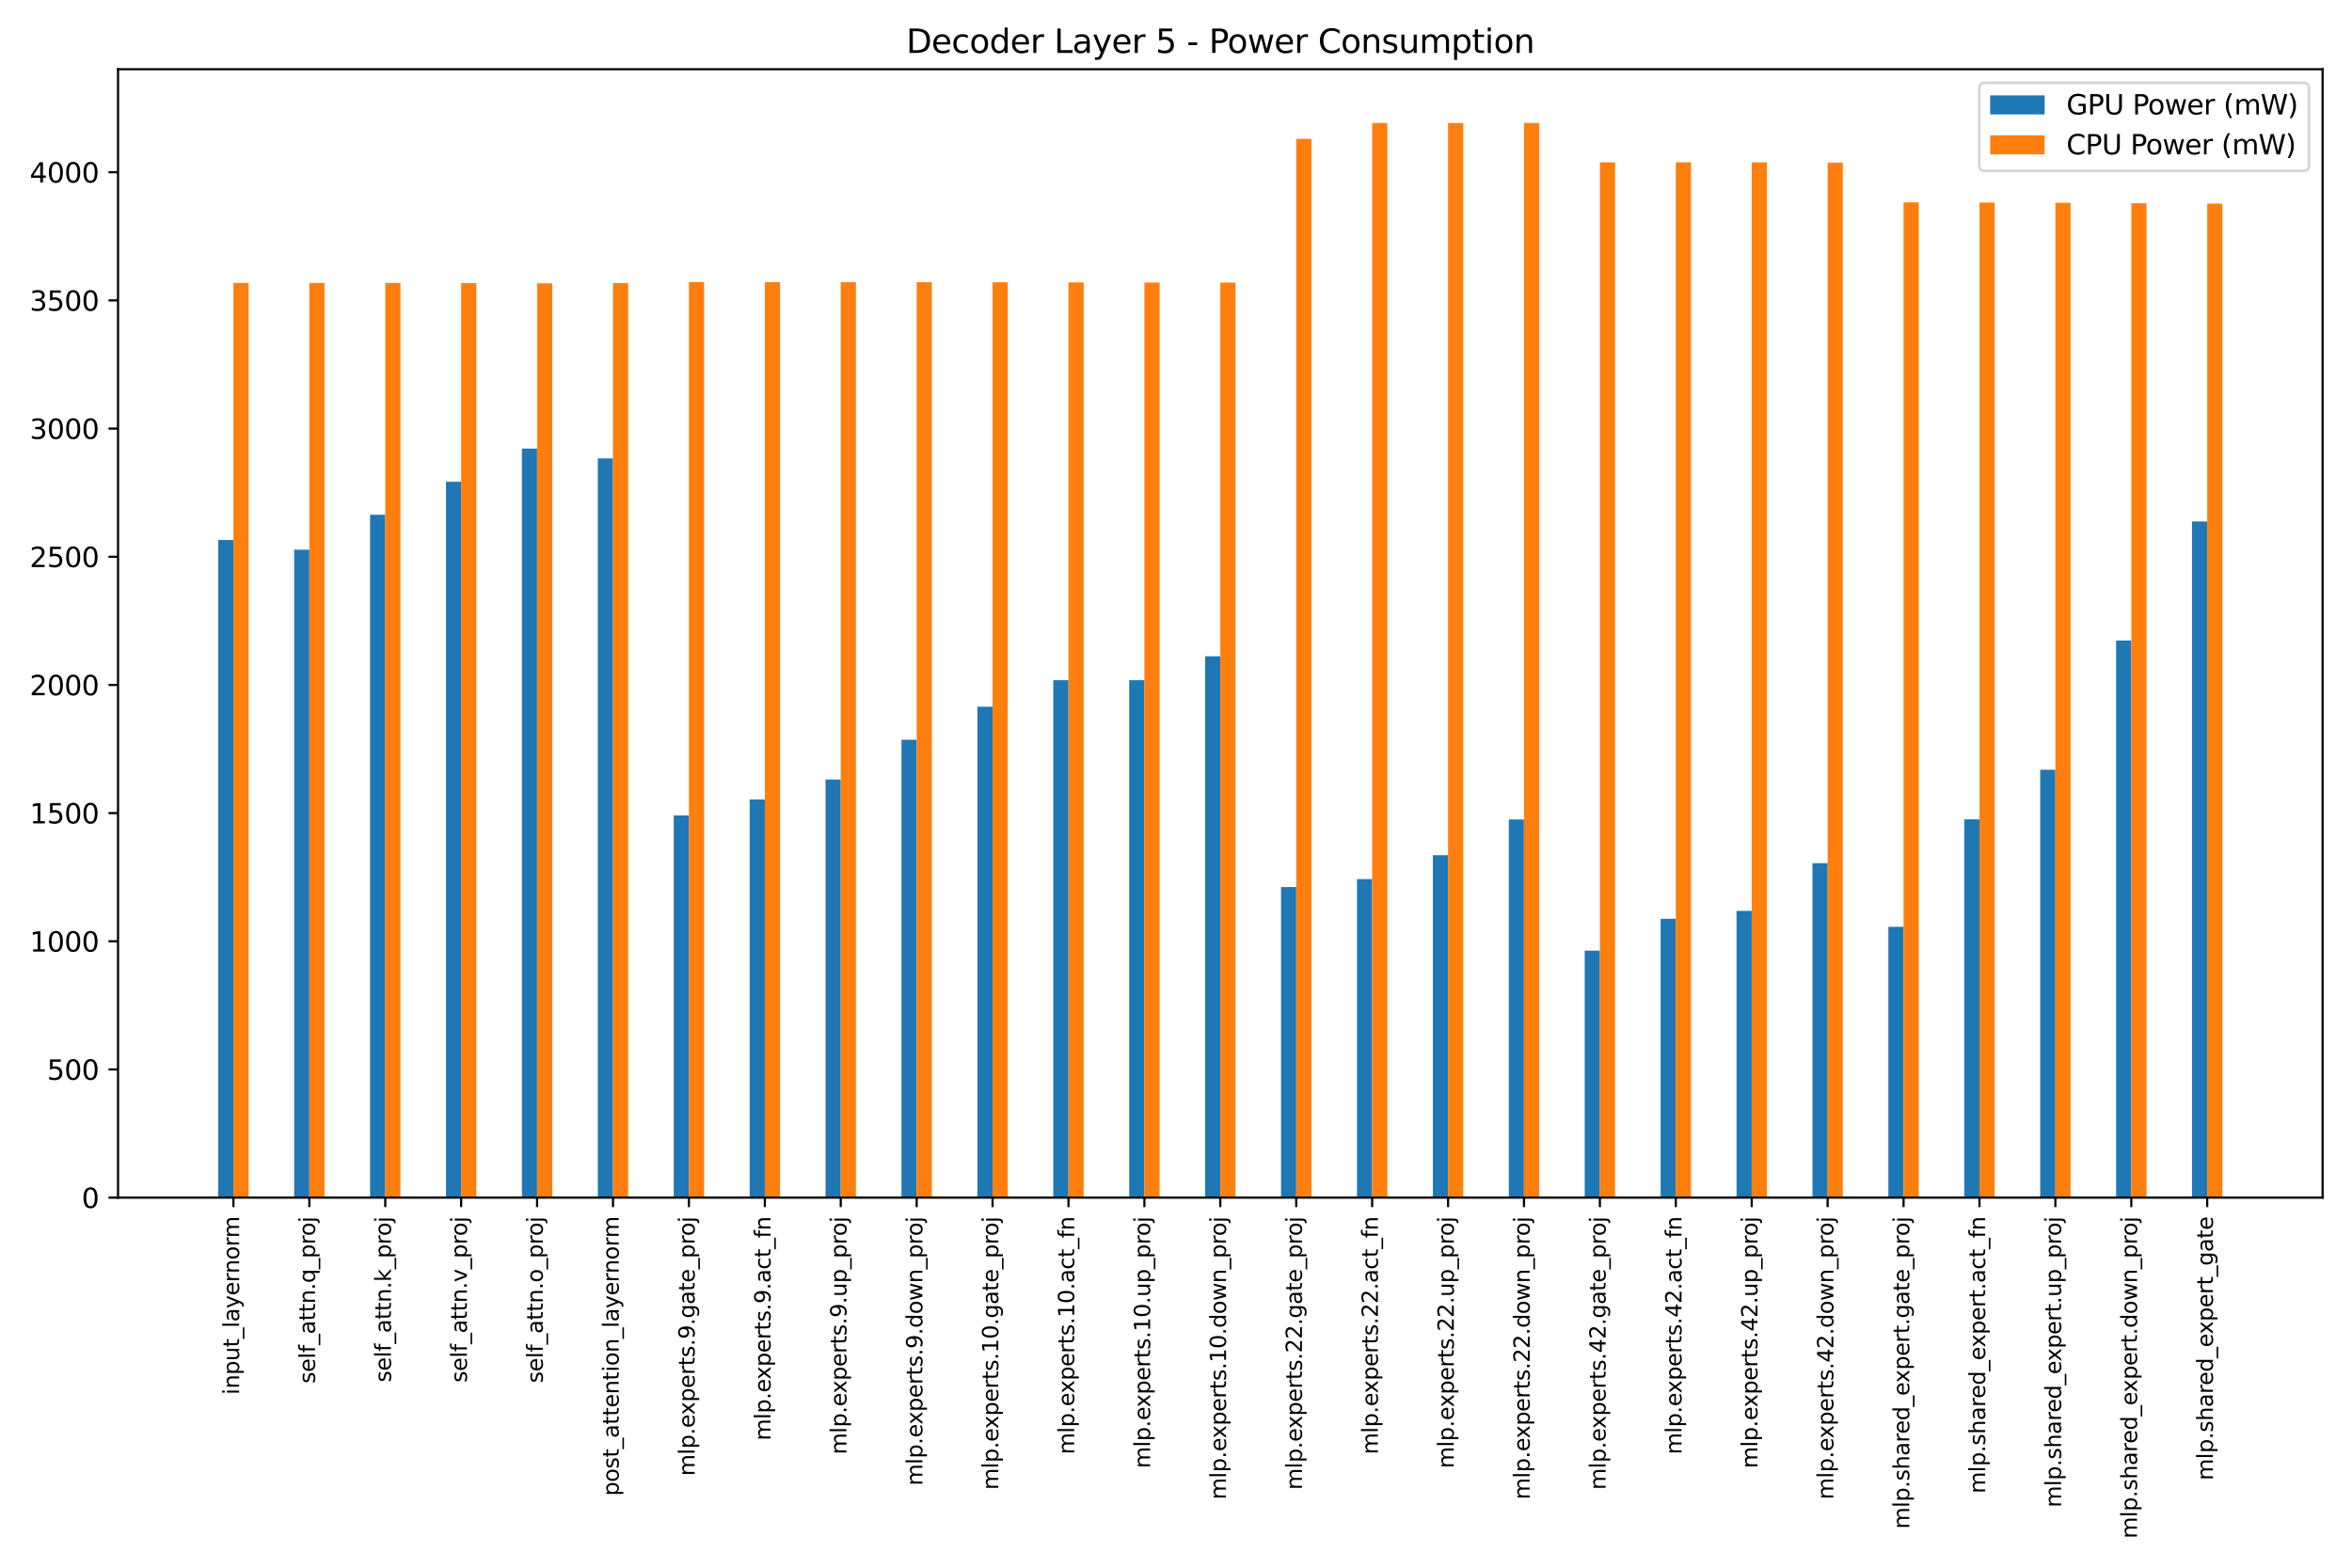 <?xml version="1.0" encoding="utf-8" standalone="no"?>
<!DOCTYPE svg PUBLIC "-//W3C//DTD SVG 1.1//EN"
  "http://www.w3.org/Graphics/SVG/1.1/DTD/svg11.dtd">
<svg xmlns:xlink="http://www.w3.org/1999/xlink" width="864pt" height="576pt" viewBox="0 0 864 576" xmlns="http://www.w3.org/2000/svg" version="1.1">
 <defs>
  <style type="text/css">*{stroke-linejoin: round; stroke-linecap: butt}</style>
 </defs>
 <g id="figure_1">
  <g id="patch_1">
   <path d="M 0 576 
L 864 576 
L 864 0 
L 0 0 
z
" style="fill: #ffffff"/>
  </g>
  <g id="axes_1">
   <g id="patch_2">
    <path d="M 43.36 440.03 
L 853.2 440.03 
L 853.2 25.44 
L 43.36 25.44 
z
" style="fill: #ffffff"/>
   </g>
   <g id="patch_3">
    <path d="M 80.171 440.03 
L 85.748 440.03 
L 85.748 198.404 
L 80.171 198.404 
z
" clip-path="url(#pa3662f1e87)" style="fill: #1f77b4"/>
   </g>
   <g id="patch_4">
    <path d="M 108.058 440.03 
L 113.635 440.03 
L 113.635 201.966 
L 108.058 201.966 
z
" clip-path="url(#pa3662f1e87)" style="fill: #1f77b4"/>
   </g>
   <g id="patch_5">
    <path d="M 135.945 440.03 
L 141.522 440.03 
L 141.522 189.124 
L 135.945 189.124 
z
" clip-path="url(#pa3662f1e87)" style="fill: #1f77b4"/>
   </g>
   <g id="patch_6">
    <path d="M 163.832 440.03 
L 169.409 440.03 
L 169.409 177.015 
L 163.832 177.015 
z
" clip-path="url(#pa3662f1e87)" style="fill: #1f77b4"/>
   </g>
   <g id="patch_7">
    <path d="M 191.719 440.03 
L 197.297 440.03 
L 197.297 164.839 
L 191.719 164.839 
z
" clip-path="url(#pa3662f1e87)" style="fill: #1f77b4"/>
   </g>
   <g id="patch_8">
    <path d="M 219.606 440.03 
L 225.184 440.03 
L 225.184 168.42 
L 219.606 168.42 
z
" clip-path="url(#pa3662f1e87)" style="fill: #1f77b4"/>
   </g>
   <g id="patch_9">
    <path d="M 247.493 440.03 
L 253.071 440.03 
L 253.071 299.582 
L 247.493 299.582 
z
" clip-path="url(#pa3662f1e87)" style="fill: #1f77b4"/>
   </g>
   <g id="patch_10">
    <path d="M 275.38 440.03 
L 280.958 440.03 
L 280.958 293.73 
L 275.38 293.73 
z
" clip-path="url(#pa3662f1e87)" style="fill: #1f77b4"/>
   </g>
   <g id="patch_11">
    <path d="M 303.267 440.03 
L 308.845 440.03 
L 308.845 286.415 
L 303.267 286.415 
z
" clip-path="url(#pa3662f1e87)" style="fill: #1f77b4"/>
   </g>
   <g id="patch_12">
    <path d="M 331.154 440.03 
L 336.732 440.03 
L 336.732 271.803 
L 331.154 271.803 
z
" clip-path="url(#pa3662f1e87)" style="fill: #1f77b4"/>
   </g>
   <g id="patch_13">
    <path d="M 359.041 440.03 
L 364.619 440.03 
L 364.619 259.668 
L 359.041 259.668 
z
" clip-path="url(#pa3662f1e87)" style="fill: #1f77b4"/>
   </g>
   <g id="patch_14">
    <path d="M 386.928 440.03 
L 392.506 440.03 
L 392.506 249.918 
L 386.928 249.918 
z
" clip-path="url(#pa3662f1e87)" style="fill: #1f77b4"/>
   </g>
   <g id="patch_15">
    <path d="M 414.816 440.03 
L 420.393 440.03 
L 420.393 249.918 
L 414.816 249.918 
z
" clip-path="url(#pa3662f1e87)" style="fill: #1f77b4"/>
   </g>
   <g id="patch_16">
    <path d="M 442.703 440.03 
L 448.28 440.03 
L 448.28 241.144 
L 442.703 241.144 
z
" clip-path="url(#pa3662f1e87)" style="fill: #1f77b4"/>
   </g>
   <g id="patch_17">
    <path d="M 470.59 440.03 
L 476.167 440.03 
L 476.167 325.916 
L 470.59 325.916 
z
" clip-path="url(#pa3662f1e87)" style="fill: #1f77b4"/>
   </g>
   <g id="patch_18">
    <path d="M 498.477 440.03 
L 504.054 440.03 
L 504.054 322.99 
L 498.477 322.99 
z
" clip-path="url(#pa3662f1e87)" style="fill: #1f77b4"/>
   </g>
   <g id="patch_19">
    <path d="M 526.364 440.03 
L 531.941 440.03 
L 531.941 314.212 
L 526.364 314.212 
z
" clip-path="url(#pa3662f1e87)" style="fill: #1f77b4"/>
   </g>
   <g id="patch_20">
    <path d="M 554.251 440.03 
L 559.828 440.03 
L 559.828 301.089 
L 554.251 301.089 
z
" clip-path="url(#pa3662f1e87)" style="fill: #1f77b4"/>
   </g>
   <g id="patch_21">
    <path d="M 582.138 440.03 
L 587.715 440.03 
L 587.715 349.287 
L 582.138 349.287 
z
" clip-path="url(#pa3662f1e87)" style="fill: #1f77b4"/>
   </g>
   <g id="patch_22">
    <path d="M 610.025 440.03 
L 615.602 440.03 
L 615.602 337.578 
L 610.025 337.578 
z
" clip-path="url(#pa3662f1e87)" style="fill: #1f77b4"/>
   </g>
   <g id="patch_23">
    <path d="M 637.912 440.03 
L 643.489 440.03 
L 643.489 334.677 
L 637.912 334.677 
z
" clip-path="url(#pa3662f1e87)" style="fill: #1f77b4"/>
   </g>
   <g id="patch_24">
    <path d="M 665.799 440.03 
L 671.376 440.03 
L 671.376 317.138 
L 665.799 317.138 
z
" clip-path="url(#pa3662f1e87)" style="fill: #1f77b4"/>
   </g>
   <g id="patch_25">
    <path d="M 693.686 440.03 
L 699.263 440.03 
L 699.263 340.524 
L 693.686 340.524 
z
" clip-path="url(#pa3662f1e87)" style="fill: #1f77b4"/>
   </g>
   <g id="patch_26">
    <path d="M 721.573 440.03 
L 727.151 440.03 
L 727.151 301.045 
L 721.573 301.045 
z
" clip-path="url(#pa3662f1e87)" style="fill: #1f77b4"/>
   </g>
   <g id="patch_27">
    <path d="M 749.46 440.03 
L 755.038 440.03 
L 755.038 282.807 
L 749.46 282.807 
z
" clip-path="url(#pa3662f1e87)" style="fill: #1f77b4"/>
   </g>
   <g id="patch_28">
    <path d="M 777.347 440.03 
L 782.925 440.03 
L 782.925 235.363 
L 777.347 235.363 
z
" clip-path="url(#pa3662f1e87)" style="fill: #1f77b4"/>
   </g>
   <g id="patch_29">
    <path d="M 805.234 440.03 
L 810.812 440.03 
L 810.812 191.603 
L 805.234 191.603 
z
" clip-path="url(#pa3662f1e87)" style="fill: #1f77b4"/>
   </g>
   <g id="patch_30">
    <path d="M 85.748 440.03 
L 91.326 440.03 
L 91.326 103.956 
L 85.748 103.956 
z
" clip-path="url(#pa3662f1e87)" style="fill: #ff7f0e"/>
   </g>
   <g id="patch_31">
    <path d="M 113.635 440.03 
L 119.213 440.03 
L 119.213 103.956 
L 113.635 103.956 
z
" clip-path="url(#pa3662f1e87)" style="fill: #ff7f0e"/>
   </g>
   <g id="patch_32">
    <path d="M 141.522 440.03 
L 147.1 440.03 
L 147.1 103.956 
L 141.522 103.956 
z
" clip-path="url(#pa3662f1e87)" style="fill: #ff7f0e"/>
   </g>
   <g id="patch_33">
    <path d="M 169.409 440.03 
L 174.987 440.03 
L 174.987 103.995 
L 169.409 103.995 
z
" clip-path="url(#pa3662f1e87)" style="fill: #ff7f0e"/>
   </g>
   <g id="patch_34">
    <path d="M 197.297 440.03 
L 202.874 440.03 
L 202.874 104.094 
L 197.297 104.094 
z
" clip-path="url(#pa3662f1e87)" style="fill: #ff7f0e"/>
   </g>
   <g id="patch_35">
    <path d="M 225.184 440.03 
L 230.761 440.03 
L 230.761 104.029 
L 225.184 104.029 
z
" clip-path="url(#pa3662f1e87)" style="fill: #ff7f0e"/>
   </g>
   <g id="patch_36">
    <path d="M 253.071 440.03 
L 258.648 440.03 
L 258.648 103.623 
L 253.071 103.623 
z
" clip-path="url(#pa3662f1e87)" style="fill: #ff7f0e"/>
   </g>
   <g id="patch_37">
    <path d="M 280.958 440.03 
L 286.535 440.03 
L 286.535 103.678 
L 280.958 103.678 
z
" clip-path="url(#pa3662f1e87)" style="fill: #ff7f0e"/>
   </g>
   <g id="patch_38">
    <path d="M 308.845 440.03 
L 314.422 440.03 
L 314.422 103.678 
L 308.845 103.678 
z
" clip-path="url(#pa3662f1e87)" style="fill: #ff7f0e"/>
   </g>
   <g id="patch_39">
    <path d="M 336.732 440.03 
L 342.309 440.03 
L 342.309 103.678 
L 336.732 103.678 
z
" clip-path="url(#pa3662f1e87)" style="fill: #ff7f0e"/>
   </g>
   <g id="patch_40">
    <path d="M 364.619 440.03 
L 370.196 440.03 
L 370.196 103.725 
L 364.619 103.725 
z
" clip-path="url(#pa3662f1e87)" style="fill: #ff7f0e"/>
   </g>
   <g id="patch_41">
    <path d="M 392.506 440.03 
L 398.083 440.03 
L 398.083 103.771 
L 392.506 103.771 
z
" clip-path="url(#pa3662f1e87)" style="fill: #ff7f0e"/>
   </g>
   <g id="patch_42">
    <path d="M 420.393 440.03 
L 425.97 440.03 
L 425.97 103.817 
L 420.393 103.817 
z
" clip-path="url(#pa3662f1e87)" style="fill: #ff7f0e"/>
   </g>
   <g id="patch_43">
    <path d="M 448.28 440.03 
L 453.857 440.03 
L 453.857 103.817 
L 448.28 103.817 
z
" clip-path="url(#pa3662f1e87)" style="fill: #ff7f0e"/>
   </g>
   <g id="patch_44">
    <path d="M 476.167 440.03 
L 481.744 440.03 
L 481.744 51.001 
L 476.167 51.001 
z
" clip-path="url(#pa3662f1e87)" style="fill: #ff7f0e"/>
   </g>
   <g id="patch_45">
    <path d="M 504.054 440.03 
L 509.632 440.03 
L 509.632 45.182 
L 504.054 45.182 
z
" clip-path="url(#pa3662f1e87)" style="fill: #ff7f0e"/>
   </g>
   <g id="patch_46">
    <path d="M 531.941 440.03 
L 537.519 440.03 
L 537.519 45.182 
L 531.941 45.182 
z
" clip-path="url(#pa3662f1e87)" style="fill: #ff7f0e"/>
   </g>
   <g id="patch_47">
    <path d="M 559.828 440.03 
L 565.406 440.03 
L 565.406 45.182 
L 559.828 45.182 
z
" clip-path="url(#pa3662f1e87)" style="fill: #ff7f0e"/>
   </g>
   <g id="patch_48">
    <path d="M 587.715 440.03 
L 593.293 440.03 
L 593.293 59.65 
L 587.715 59.65 
z
" clip-path="url(#pa3662f1e87)" style="fill: #ff7f0e"/>
   </g>
   <g id="patch_49">
    <path d="M 615.602 440.03 
L 621.18 440.03 
L 621.18 59.65 
L 615.602 59.65 
z
" clip-path="url(#pa3662f1e87)" style="fill: #ff7f0e"/>
   </g>
   <g id="patch_50">
    <path d="M 643.489 440.03 
L 649.067 440.03 
L 649.067 59.65 
L 643.489 59.65 
z
" clip-path="url(#pa3662f1e87)" style="fill: #ff7f0e"/>
   </g>
   <g id="patch_51">
    <path d="M 671.376 440.03 
L 676.954 440.03 
L 676.954 59.775 
L 671.376 59.775 
z
" clip-path="url(#pa3662f1e87)" style="fill: #ff7f0e"/>
   </g>
   <g id="patch_52">
    <path d="M 699.263 440.03 
L 704.841 440.03 
L 704.841 74.34 
L 699.263 74.34 
z
" clip-path="url(#pa3662f1e87)" style="fill: #ff7f0e"/>
   </g>
   <g id="patch_53">
    <path d="M 727.151 440.03 
L 732.728 440.03 
L 732.728 74.43 
L 727.151 74.43 
z
" clip-path="url(#pa3662f1e87)" style="fill: #ff7f0e"/>
   </g>
   <g id="patch_54">
    <path d="M 755.038 440.03 
L 760.615 440.03 
L 760.615 74.506 
L 755.038 74.506 
z
" clip-path="url(#pa3662f1e87)" style="fill: #ff7f0e"/>
   </g>
   <g id="patch_55">
    <path d="M 782.925 440.03 
L 788.502 440.03 
L 788.502 74.671 
L 782.925 74.671 
z
" clip-path="url(#pa3662f1e87)" style="fill: #ff7f0e"/>
   </g>
   <g id="patch_56">
    <path d="M 810.812 440.03 
L 816.389 440.03 
L 816.389 74.845 
L 810.812 74.845 
z
" clip-path="url(#pa3662f1e87)" style="fill: #ff7f0e"/>
   </g>
   <g id="matplotlib.axis_1">
    <g id="xtick_1">
     <g id="line2d_1">
      <defs>
       <path id="m0223789943" d="M 0 0 
L 0 3.5 
" style="stroke: #000000; stroke-width: 0.8"/>
      </defs>
      <g>
       <use xlink:href="#m0223789943" x="85.748" y="440.03" style="stroke: #000000; stroke-width: 0.8"/>
      </g>
     </g>
     <g id="text_1">
      <!-- input_layernorm -->
      <g transform="translate(87.845 512.445) rotate(-90) scale(0.08 -0.08)">
       <defs>
        <path id="DejaVuSans-69" d="M 603 3500 
L 1178 3500 
L 1178 0 
L 603 0 
L 603 3500 
z
M 603 4863 
L 1178 4863 
L 1178 4134 
L 603 4134 
L 603 4863 
z
" transform="scale(0.016)"/>
        <path id="DejaVuSans-6e" d="M 3513 2113 
L 3513 0 
L 2938 0 
L 2938 2094 
Q 2938 2591 2744 2837 
Q 2550 3084 2163 3084 
Q 1697 3084 1428 2787 
Q 1159 2491 1159 1978 
L 1159 0 
L 581 0 
L 581 3500 
L 1159 3500 
L 1159 2956 
Q 1366 3272 1645 3428 
Q 1925 3584 2291 3584 
Q 2894 3584 3203 3211 
Q 3513 2838 3513 2113 
z
" transform="scale(0.016)"/>
        <path id="DejaVuSans-70" d="M 1159 525 
L 1159 -1331 
L 581 -1331 
L 581 3500 
L 1159 3500 
L 1159 2969 
Q 1341 3281 1617 3432 
Q 1894 3584 2278 3584 
Q 2916 3584 3314 3078 
Q 3713 2572 3713 1747 
Q 3713 922 3314 415 
Q 2916 -91 2278 -91 
Q 1894 -91 1617 61 
Q 1341 213 1159 525 
z
M 3116 1747 
Q 3116 2381 2855 2742 
Q 2594 3103 2138 3103 
Q 1681 3103 1420 2742 
Q 1159 2381 1159 1747 
Q 1159 1113 1420 752 
Q 1681 391 2138 391 
Q 2594 391 2855 752 
Q 3116 1113 3116 1747 
z
" transform="scale(0.016)"/>
        <path id="DejaVuSans-75" d="M 544 1381 
L 544 3500 
L 1119 3500 
L 1119 1403 
Q 1119 906 1312 657 
Q 1506 409 1894 409 
Q 2359 409 2629 706 
Q 2900 1003 2900 1516 
L 2900 3500 
L 3475 3500 
L 3475 0 
L 2900 0 
L 2900 538 
Q 2691 219 2414 64 
Q 2138 -91 1772 -91 
Q 1169 -91 856 284 
Q 544 659 544 1381 
z
M 1991 3584 
L 1991 3584 
z
" transform="scale(0.016)"/>
        <path id="DejaVuSans-74" d="M 1172 4494 
L 1172 3500 
L 2356 3500 
L 2356 3053 
L 1172 3053 
L 1172 1153 
Q 1172 725 1289 603 
Q 1406 481 1766 481 
L 2356 481 
L 2356 0 
L 1766 0 
Q 1100 0 847 248 
Q 594 497 594 1153 
L 594 3053 
L 172 3053 
L 172 3500 
L 594 3500 
L 594 4494 
L 1172 4494 
z
" transform="scale(0.016)"/>
        <path id="DejaVuSans-5f" d="M 3263 -1063 
L 3263 -1509 
L -63 -1509 
L -63 -1063 
L 3263 -1063 
z
" transform="scale(0.016)"/>
        <path id="DejaVuSans-6c" d="M 603 4863 
L 1178 4863 
L 1178 0 
L 603 0 
L 603 4863 
z
" transform="scale(0.016)"/>
        <path id="DejaVuSans-61" d="M 2194 1759 
Q 1497 1759 1228 1600 
Q 959 1441 959 1056 
Q 959 750 1161 570 
Q 1363 391 1709 391 
Q 2188 391 2477 730 
Q 2766 1069 2766 1631 
L 2766 1759 
L 2194 1759 
z
M 3341 1997 
L 3341 0 
L 2766 0 
L 2766 531 
Q 2569 213 2275 61 
Q 1981 -91 1556 -91 
Q 1019 -91 701 211 
Q 384 513 384 1019 
Q 384 1609 779 1909 
Q 1175 2209 1959 2209 
L 2766 2209 
L 2766 2266 
Q 2766 2663 2505 2880 
Q 2244 3097 1772 3097 
Q 1472 3097 1187 3025 
Q 903 2953 641 2809 
L 641 3341 
Q 956 3463 1253 3523 
Q 1550 3584 1831 3584 
Q 2591 3584 2966 3190 
Q 3341 2797 3341 1997 
z
" transform="scale(0.016)"/>
        <path id="DejaVuSans-79" d="M 2059 -325 
Q 1816 -950 1584 -1140 
Q 1353 -1331 966 -1331 
L 506 -1331 
L 506 -850 
L 844 -850 
Q 1081 -850 1212 -737 
Q 1344 -625 1503 -206 
L 1606 56 
L 191 3500 
L 800 3500 
L 1894 763 
L 2988 3500 
L 3597 3500 
L 2059 -325 
z
" transform="scale(0.016)"/>
        <path id="DejaVuSans-65" d="M 3597 1894 
L 3597 1613 
L 953 1613 
Q 991 1019 1311 708 
Q 1631 397 2203 397 
Q 2534 397 2845 478 
Q 3156 559 3463 722 
L 3463 178 
Q 3153 47 2828 -22 
Q 2503 -91 2169 -91 
Q 1331 -91 842 396 
Q 353 884 353 1716 
Q 353 2575 817 3079 
Q 1281 3584 2069 3584 
Q 2775 3584 3186 3129 
Q 3597 2675 3597 1894 
z
M 3022 2063 
Q 3016 2534 2758 2815 
Q 2500 3097 2075 3097 
Q 1594 3097 1305 2825 
Q 1016 2553 972 2059 
L 3022 2063 
z
" transform="scale(0.016)"/>
        <path id="DejaVuSans-72" d="M 2631 2963 
Q 2534 3019 2420 3045 
Q 2306 3072 2169 3072 
Q 1681 3072 1420 2755 
Q 1159 2438 1159 1844 
L 1159 0 
L 581 0 
L 581 3500 
L 1159 3500 
L 1159 2956 
Q 1341 3275 1631 3429 
Q 1922 3584 2338 3584 
Q 2397 3584 2469 3576 
Q 2541 3569 2628 3553 
L 2631 2963 
z
" transform="scale(0.016)"/>
        <path id="DejaVuSans-6f" d="M 1959 3097 
Q 1497 3097 1228 2736 
Q 959 2375 959 1747 
Q 959 1119 1226 758 
Q 1494 397 1959 397 
Q 2419 397 2687 759 
Q 2956 1122 2956 1747 
Q 2956 2369 2687 2733 
Q 2419 3097 1959 3097 
z
M 1959 3584 
Q 2709 3584 3137 3096 
Q 3566 2609 3566 1747 
Q 3566 888 3137 398 
Q 2709 -91 1959 -91 
Q 1206 -91 779 398 
Q 353 888 353 1747 
Q 353 2609 779 3096 
Q 1206 3584 1959 3584 
z
" transform="scale(0.016)"/>
        <path id="DejaVuSans-6d" d="M 3328 2828 
Q 3544 3216 3844 3400 
Q 4144 3584 4550 3584 
Q 5097 3584 5394 3201 
Q 5691 2819 5691 2113 
L 5691 0 
L 5113 0 
L 5113 2094 
Q 5113 2597 4934 2840 
Q 4756 3084 4391 3084 
Q 3944 3084 3684 2787 
Q 3425 2491 3425 1978 
L 3425 0 
L 2847 0 
L 2847 2094 
Q 2847 2600 2669 2842 
Q 2491 3084 2119 3084 
Q 1678 3084 1418 2786 
Q 1159 2488 1159 1978 
L 1159 0 
L 581 0 
L 581 3500 
L 1159 3500 
L 1159 2956 
Q 1356 3278 1631 3431 
Q 1906 3584 2284 3584 
Q 2666 3584 2933 3390 
Q 3200 3197 3328 2828 
z
" transform="scale(0.016)"/>
       </defs>
       <use xlink:href="#DejaVuSans-69"/>
       <use xlink:href="#DejaVuSans-6e" x="27.783"/>
       <use xlink:href="#DejaVuSans-70" x="91.162"/>
       <use xlink:href="#DejaVuSans-75" x="154.639"/>
       <use xlink:href="#DejaVuSans-74" x="218.018"/>
       <use xlink:href="#DejaVuSans-5f" x="257.227"/>
       <use xlink:href="#DejaVuSans-6c" x="307.227"/>
       <use xlink:href="#DejaVuSans-61" x="335.01"/>
       <use xlink:href="#DejaVuSans-79" x="396.289"/>
       <use xlink:href="#DejaVuSans-65" x="455.469"/>
       <use xlink:href="#DejaVuSans-72" x="516.992"/>
       <use xlink:href="#DejaVuSans-6e" x="556.355"/>
       <use xlink:href="#DejaVuSans-6f" x="619.734"/>
       <use xlink:href="#DejaVuSans-72" x="680.916"/>
       <use xlink:href="#DejaVuSans-6d" x="720.279"/>
      </g>
     </g>
    </g>
    <g id="xtick_2">
     <g id="line2d_2">
      <g>
       <use xlink:href="#m0223789943" x="113.635" y="440.03" style="stroke: #000000; stroke-width: 0.8"/>
      </g>
     </g>
     <g id="text_2">
      <!-- self_attn.q_proj -->
      <g transform="translate(115.732 508.33) rotate(-90) scale(0.08 -0.08)">
       <defs>
        <path id="DejaVuSans-73" d="M 2834 3397 
L 2834 2853 
Q 2591 2978 2328 3040 
Q 2066 3103 1784 3103 
Q 1356 3103 1142 2972 
Q 928 2841 928 2578 
Q 928 2378 1081 2264 
Q 1234 2150 1697 2047 
L 1894 2003 
Q 2506 1872 2764 1633 
Q 3022 1394 3022 966 
Q 3022 478 2636 193 
Q 2250 -91 1575 -91 
Q 1294 -91 989 -36 
Q 684 19 347 128 
L 347 722 
Q 666 556 975 473 
Q 1284 391 1588 391 
Q 1994 391 2212 530 
Q 2431 669 2431 922 
Q 2431 1156 2273 1281 
Q 2116 1406 1581 1522 
L 1381 1569 
Q 847 1681 609 1914 
Q 372 2147 372 2553 
Q 372 3047 722 3315 
Q 1072 3584 1716 3584 
Q 2034 3584 2315 3537 
Q 2597 3491 2834 3397 
z
" transform="scale(0.016)"/>
        <path id="DejaVuSans-66" d="M 2375 4863 
L 2375 4384 
L 1825 4384 
Q 1516 4384 1395 4259 
Q 1275 4134 1275 3809 
L 1275 3500 
L 2222 3500 
L 2222 3053 
L 1275 3053 
L 1275 0 
L 697 0 
L 697 3053 
L 147 3053 
L 147 3500 
L 697 3500 
L 697 3744 
Q 697 4328 969 4595 
Q 1241 4863 1831 4863 
L 2375 4863 
z
" transform="scale(0.016)"/>
        <path id="DejaVuSans-2e" d="M 684 794 
L 1344 794 
L 1344 0 
L 684 0 
L 684 794 
z
" transform="scale(0.016)"/>
        <path id="DejaVuSans-71" d="M 947 1747 
Q 947 1113 1208 752 
Q 1469 391 1925 391 
Q 2381 391 2643 752 
Q 2906 1113 2906 1747 
Q 2906 2381 2643 2742 
Q 2381 3103 1925 3103 
Q 1469 3103 1208 2742 
Q 947 2381 947 1747 
z
M 2906 525 
Q 2725 213 2448 61 
Q 2172 -91 1784 -91 
Q 1150 -91 751 415 
Q 353 922 353 1747 
Q 353 2572 751 3078 
Q 1150 3584 1784 3584 
Q 2172 3584 2448 3432 
Q 2725 3281 2906 2969 
L 2906 3500 
L 3481 3500 
L 3481 -1331 
L 2906 -1331 
L 2906 525 
z
" transform="scale(0.016)"/>
        <path id="DejaVuSans-6a" d="M 603 3500 
L 1178 3500 
L 1178 -63 
Q 1178 -731 923 -1031 
Q 669 -1331 103 -1331 
L -116 -1331 
L -116 -844 
L 38 -844 
Q 366 -844 484 -692 
Q 603 -541 603 -63 
L 603 3500 
z
M 603 4863 
L 1178 4863 
L 1178 4134 
L 603 4134 
L 603 4863 
z
" transform="scale(0.016)"/>
       </defs>
       <use xlink:href="#DejaVuSans-73"/>
       <use xlink:href="#DejaVuSans-65" x="52.1"/>
       <use xlink:href="#DejaVuSans-6c" x="113.623"/>
       <use xlink:href="#DejaVuSans-66" x="141.406"/>
       <use xlink:href="#DejaVuSans-5f" x="176.611"/>
       <use xlink:href="#DejaVuSans-61" x="226.611"/>
       <use xlink:href="#DejaVuSans-74" x="287.891"/>
       <use xlink:href="#DejaVuSans-74" x="327.1"/>
       <use xlink:href="#DejaVuSans-6e" x="366.309"/>
       <use xlink:href="#DejaVuSans-2e" x="429.688"/>
       <use xlink:href="#DejaVuSans-71" x="461.475"/>
       <use xlink:href="#DejaVuSans-5f" x="524.951"/>
       <use xlink:href="#DejaVuSans-70" x="574.951"/>
       <use xlink:href="#DejaVuSans-72" x="638.428"/>
       <use xlink:href="#DejaVuSans-6f" x="677.291"/>
       <use xlink:href="#DejaVuSans-6a" x="738.473"/>
      </g>
     </g>
    </g>
    <g id="xtick_3">
     <g id="line2d_3">
      <g>
       <use xlink:href="#m0223789943" x="141.522" y="440.03" style="stroke: #000000; stroke-width: 0.8"/>
      </g>
     </g>
     <g id="text_3">
      <!-- self_attn.k_proj -->
      <g transform="translate(143.619 507.884) rotate(-90) scale(0.08 -0.08)">
       <defs>
        <path id="DejaVuSans-6b" d="M 581 4863 
L 1159 4863 
L 1159 1991 
L 2875 3500 
L 3609 3500 
L 1753 1863 
L 3688 0 
L 2938 0 
L 1159 1709 
L 1159 0 
L 581 0 
L 581 4863 
z
" transform="scale(0.016)"/>
       </defs>
       <use xlink:href="#DejaVuSans-73"/>
       <use xlink:href="#DejaVuSans-65" x="52.1"/>
       <use xlink:href="#DejaVuSans-6c" x="113.623"/>
       <use xlink:href="#DejaVuSans-66" x="141.406"/>
       <use xlink:href="#DejaVuSans-5f" x="176.611"/>
       <use xlink:href="#DejaVuSans-61" x="226.611"/>
       <use xlink:href="#DejaVuSans-74" x="287.891"/>
       <use xlink:href="#DejaVuSans-74" x="327.1"/>
       <use xlink:href="#DejaVuSans-6e" x="366.309"/>
       <use xlink:href="#DejaVuSans-2e" x="429.688"/>
       <use xlink:href="#DejaVuSans-6b" x="461.475"/>
       <use xlink:href="#DejaVuSans-5f" x="519.385"/>
       <use xlink:href="#DejaVuSans-70" x="569.385"/>
       <use xlink:href="#DejaVuSans-72" x="632.861"/>
       <use xlink:href="#DejaVuSans-6f" x="671.725"/>
       <use xlink:href="#DejaVuSans-6a" x="732.906"/>
      </g>
     </g>
    </g>
    <g id="xtick_4">
     <g id="line2d_4">
      <g>
       <use xlink:href="#m0223789943" x="169.409" y="440.03" style="stroke: #000000; stroke-width: 0.8"/>
      </g>
     </g>
     <g id="text_4">
      <!-- self_attn.v_proj -->
      <g transform="translate(171.506 507.986) rotate(-90) scale(0.08 -0.08)">
       <defs>
        <path id="DejaVuSans-76" d="M 191 3500 
L 800 3500 
L 1894 563 
L 2988 3500 
L 3597 3500 
L 2284 0 
L 1503 0 
L 191 3500 
z
" transform="scale(0.016)"/>
       </defs>
       <use xlink:href="#DejaVuSans-73"/>
       <use xlink:href="#DejaVuSans-65" x="52.1"/>
       <use xlink:href="#DejaVuSans-6c" x="113.623"/>
       <use xlink:href="#DejaVuSans-66" x="141.406"/>
       <use xlink:href="#DejaVuSans-5f" x="176.611"/>
       <use xlink:href="#DejaVuSans-61" x="226.611"/>
       <use xlink:href="#DejaVuSans-74" x="287.891"/>
       <use xlink:href="#DejaVuSans-74" x="327.1"/>
       <use xlink:href="#DejaVuSans-6e" x="366.309"/>
       <use xlink:href="#DejaVuSans-2e" x="429.688"/>
       <use xlink:href="#DejaVuSans-76" x="461.475"/>
       <use xlink:href="#DejaVuSans-5f" x="520.654"/>
       <use xlink:href="#DejaVuSans-70" x="570.654"/>
       <use xlink:href="#DejaVuSans-72" x="634.131"/>
       <use xlink:href="#DejaVuSans-6f" x="672.994"/>
       <use xlink:href="#DejaVuSans-6a" x="734.176"/>
      </g>
     </g>
    </g>
    <g id="xtick_5">
     <g id="line2d_5">
      <g>
       <use xlink:href="#m0223789943" x="197.297" y="440.03" style="stroke: #000000; stroke-width: 0.8"/>
      </g>
     </g>
     <g id="text_5">
      <!-- self_attn.o_proj -->
      <g transform="translate(199.393 508.146) rotate(-90) scale(0.08 -0.08)">
       <use xlink:href="#DejaVuSans-73"/>
       <use xlink:href="#DejaVuSans-65" x="52.1"/>
       <use xlink:href="#DejaVuSans-6c" x="113.623"/>
       <use xlink:href="#DejaVuSans-66" x="141.406"/>
       <use xlink:href="#DejaVuSans-5f" x="176.611"/>
       <use xlink:href="#DejaVuSans-61" x="226.611"/>
       <use xlink:href="#DejaVuSans-74" x="287.891"/>
       <use xlink:href="#DejaVuSans-74" x="327.1"/>
       <use xlink:href="#DejaVuSans-6e" x="366.309"/>
       <use xlink:href="#DejaVuSans-2e" x="429.688"/>
       <use xlink:href="#DejaVuSans-6f" x="461.475"/>
       <use xlink:href="#DejaVuSans-5f" x="522.656"/>
       <use xlink:href="#DejaVuSans-70" x="572.656"/>
       <use xlink:href="#DejaVuSans-72" x="636.133"/>
       <use xlink:href="#DejaVuSans-6f" x="674.996"/>
       <use xlink:href="#DejaVuSans-6a" x="736.178"/>
      </g>
     </g>
    </g>
    <g id="xtick_6">
     <g id="line2d_6">
      <g>
       <use xlink:href="#m0223789943" x="225.184" y="440.03" style="stroke: #000000; stroke-width: 0.8"/>
      </g>
     </g>
     <g id="text_6">
      <!-- post_attention_layernorm -->
      <g transform="translate(227.28 549.636) rotate(-90) scale(0.08 -0.08)">
       <use xlink:href="#DejaVuSans-70"/>
       <use xlink:href="#DejaVuSans-6f" x="63.477"/>
       <use xlink:href="#DejaVuSans-73" x="124.658"/>
       <use xlink:href="#DejaVuSans-74" x="176.758"/>
       <use xlink:href="#DejaVuSans-5f" x="215.967"/>
       <use xlink:href="#DejaVuSans-61" x="265.967"/>
       <use xlink:href="#DejaVuSans-74" x="327.246"/>
       <use xlink:href="#DejaVuSans-74" x="366.455"/>
       <use xlink:href="#DejaVuSans-65" x="405.664"/>
       <use xlink:href="#DejaVuSans-6e" x="467.188"/>
       <use xlink:href="#DejaVuSans-74" x="530.566"/>
       <use xlink:href="#DejaVuSans-69" x="569.775"/>
       <use xlink:href="#DejaVuSans-6f" x="597.559"/>
       <use xlink:href="#DejaVuSans-6e" x="658.74"/>
       <use xlink:href="#DejaVuSans-5f" x="722.119"/>
       <use xlink:href="#DejaVuSans-6c" x="772.119"/>
       <use xlink:href="#DejaVuSans-61" x="799.902"/>
       <use xlink:href="#DejaVuSans-79" x="861.182"/>
       <use xlink:href="#DejaVuSans-65" x="920.361"/>
       <use xlink:href="#DejaVuSans-72" x="981.885"/>
       <use xlink:href="#DejaVuSans-6e" x="1021.248"/>
       <use xlink:href="#DejaVuSans-6f" x="1084.627"/>
       <use xlink:href="#DejaVuSans-72" x="1145.809"/>
       <use xlink:href="#DejaVuSans-6d" x="1185.172"/>
      </g>
     </g>
    </g>
    <g id="xtick_7">
     <g id="line2d_7">
      <g>
       <use xlink:href="#m0223789943" x="253.071" y="440.03" style="stroke: #000000; stroke-width: 0.8"/>
      </g>
     </g>
     <g id="text_7">
      <!-- mlp.experts.9.gate_proj -->
      <g transform="translate(255.167 542.298) rotate(-90) scale(0.08 -0.08)">
       <defs>
        <path id="DejaVuSans-78" d="M 3513 3500 
L 2247 1797 
L 3578 0 
L 2900 0 
L 1881 1375 
L 863 0 
L 184 0 
L 1544 1831 
L 300 3500 
L 978 3500 
L 1906 2253 
L 2834 3500 
L 3513 3500 
z
" transform="scale(0.016)"/>
        <path id="DejaVuSans-39" d="M 703 97 
L 703 672 
Q 941 559 1184 500 
Q 1428 441 1663 441 
Q 2288 441 2617 861 
Q 2947 1281 2994 2138 
Q 2813 1869 2534 1725 
Q 2256 1581 1919 1581 
Q 1219 1581 811 2004 
Q 403 2428 403 3163 
Q 403 3881 828 4315 
Q 1253 4750 1959 4750 
Q 2769 4750 3195 4129 
Q 3622 3509 3622 2328 
Q 3622 1225 3098 567 
Q 2575 -91 1691 -91 
Q 1453 -91 1209 -44 
Q 966 3 703 97 
z
M 1959 2075 
Q 2384 2075 2632 2365 
Q 2881 2656 2881 3163 
Q 2881 3666 2632 3958 
Q 2384 4250 1959 4250 
Q 1534 4250 1286 3958 
Q 1038 3666 1038 3163 
Q 1038 2656 1286 2365 
Q 1534 2075 1959 2075 
z
" transform="scale(0.016)"/>
        <path id="DejaVuSans-67" d="M 2906 1791 
Q 2906 2416 2648 2759 
Q 2391 3103 1925 3103 
Q 1463 3103 1205 2759 
Q 947 2416 947 1791 
Q 947 1169 1205 825 
Q 1463 481 1925 481 
Q 2391 481 2648 825 
Q 2906 1169 2906 1791 
z
M 3481 434 
Q 3481 -459 3084 -895 
Q 2688 -1331 1869 -1331 
Q 1566 -1331 1297 -1286 
Q 1028 -1241 775 -1147 
L 775 -588 
Q 1028 -725 1275 -790 
Q 1522 -856 1778 -856 
Q 2344 -856 2625 -561 
Q 2906 -266 2906 331 
L 2906 616 
Q 2728 306 2450 153 
Q 2172 0 1784 0 
Q 1141 0 747 490 
Q 353 981 353 1791 
Q 353 2603 747 3093 
Q 1141 3584 1784 3584 
Q 2172 3584 2450 3431 
Q 2728 3278 2906 2969 
L 2906 3500 
L 3481 3500 
L 3481 434 
z
" transform="scale(0.016)"/>
       </defs>
       <use xlink:href="#DejaVuSans-6d"/>
       <use xlink:href="#DejaVuSans-6c" x="97.412"/>
       <use xlink:href="#DejaVuSans-70" x="125.195"/>
       <use xlink:href="#DejaVuSans-2e" x="188.672"/>
       <use xlink:href="#DejaVuSans-65" x="220.459"/>
       <use xlink:href="#DejaVuSans-78" x="280.232"/>
       <use xlink:href="#DejaVuSans-70" x="339.412"/>
       <use xlink:href="#DejaVuSans-65" x="402.889"/>
       <use xlink:href="#DejaVuSans-72" x="464.412"/>
       <use xlink:href="#DejaVuSans-74" x="505.525"/>
       <use xlink:href="#DejaVuSans-73" x="544.734"/>
       <use xlink:href="#DejaVuSans-2e" x="596.834"/>
       <use xlink:href="#DejaVuSans-39" x="628.621"/>
       <use xlink:href="#DejaVuSans-2e" x="692.244"/>
       <use xlink:href="#DejaVuSans-67" x="724.031"/>
       <use xlink:href="#DejaVuSans-61" x="787.508"/>
       <use xlink:href="#DejaVuSans-74" x="848.787"/>
       <use xlink:href="#DejaVuSans-65" x="887.996"/>
       <use xlink:href="#DejaVuSans-5f" x="949.52"/>
       <use xlink:href="#DejaVuSans-70" x="999.52"/>
       <use xlink:href="#DejaVuSans-72" x="1062.996"/>
       <use xlink:href="#DejaVuSans-6f" x="1101.859"/>
       <use xlink:href="#DejaVuSans-6a" x="1163.041"/>
      </g>
     </g>
    </g>
    <g id="xtick_8">
     <g id="line2d_8">
      <g>
       <use xlink:href="#m0223789943" x="280.958" y="440.03" style="stroke: #000000; stroke-width: 0.8"/>
      </g>
     </g>
     <g id="text_8">
      <!-- mlp.experts.9.act_fn -->
      <g transform="translate(283.054 529.276) rotate(-90) scale(0.08 -0.08)">
       <defs>
        <path id="DejaVuSans-63" d="M 3122 3366 
L 3122 2828 
Q 2878 2963 2633 3030 
Q 2388 3097 2138 3097 
Q 1578 3097 1268 2742 
Q 959 2388 959 1747 
Q 959 1106 1268 751 
Q 1578 397 2138 397 
Q 2388 397 2633 464 
Q 2878 531 3122 666 
L 3122 134 
Q 2881 22 2623 -34 
Q 2366 -91 2075 -91 
Q 1284 -91 818 406 
Q 353 903 353 1747 
Q 353 2603 823 3093 
Q 1294 3584 2113 3584 
Q 2378 3584 2631 3529 
Q 2884 3475 3122 3366 
z
" transform="scale(0.016)"/>
       </defs>
       <use xlink:href="#DejaVuSans-6d"/>
       <use xlink:href="#DejaVuSans-6c" x="97.412"/>
       <use xlink:href="#DejaVuSans-70" x="125.195"/>
       <use xlink:href="#DejaVuSans-2e" x="188.672"/>
       <use xlink:href="#DejaVuSans-65" x="220.459"/>
       <use xlink:href="#DejaVuSans-78" x="280.232"/>
       <use xlink:href="#DejaVuSans-70" x="339.412"/>
       <use xlink:href="#DejaVuSans-65" x="402.889"/>
       <use xlink:href="#DejaVuSans-72" x="464.412"/>
       <use xlink:href="#DejaVuSans-74" x="505.525"/>
       <use xlink:href="#DejaVuSans-73" x="544.734"/>
       <use xlink:href="#DejaVuSans-2e" x="596.834"/>
       <use xlink:href="#DejaVuSans-39" x="628.621"/>
       <use xlink:href="#DejaVuSans-2e" x="692.244"/>
       <use xlink:href="#DejaVuSans-61" x="724.031"/>
       <use xlink:href="#DejaVuSans-63" x="785.311"/>
       <use xlink:href="#DejaVuSans-74" x="840.291"/>
       <use xlink:href="#DejaVuSans-5f" x="879.5"/>
       <use xlink:href="#DejaVuSans-66" x="929.5"/>
       <use xlink:href="#DejaVuSans-6e" x="964.705"/>
      </g>
     </g>
    </g>
    <g id="xtick_9">
     <g id="line2d_9">
      <g>
       <use xlink:href="#m0223789943" x="308.845" y="440.03" style="stroke: #000000; stroke-width: 0.8"/>
      </g>
     </g>
     <g id="text_9">
      <!-- mlp.experts.9.up_proj -->
      <g transform="translate(310.941 534.406) rotate(-90) scale(0.08 -0.08)">
       <use xlink:href="#DejaVuSans-6d"/>
       <use xlink:href="#DejaVuSans-6c" x="97.412"/>
       <use xlink:href="#DejaVuSans-70" x="125.195"/>
       <use xlink:href="#DejaVuSans-2e" x="188.672"/>
       <use xlink:href="#DejaVuSans-65" x="220.459"/>
       <use xlink:href="#DejaVuSans-78" x="280.232"/>
       <use xlink:href="#DejaVuSans-70" x="339.412"/>
       <use xlink:href="#DejaVuSans-65" x="402.889"/>
       <use xlink:href="#DejaVuSans-72" x="464.412"/>
       <use xlink:href="#DejaVuSans-74" x="505.525"/>
       <use xlink:href="#DejaVuSans-73" x="544.734"/>
       <use xlink:href="#DejaVuSans-2e" x="596.834"/>
       <use xlink:href="#DejaVuSans-39" x="628.621"/>
       <use xlink:href="#DejaVuSans-2e" x="692.244"/>
       <use xlink:href="#DejaVuSans-75" x="724.031"/>
       <use xlink:href="#DejaVuSans-70" x="787.41"/>
       <use xlink:href="#DejaVuSans-5f" x="850.887"/>
       <use xlink:href="#DejaVuSans-70" x="900.887"/>
       <use xlink:href="#DejaVuSans-72" x="964.363"/>
       <use xlink:href="#DejaVuSans-6f" x="1003.227"/>
       <use xlink:href="#DejaVuSans-6a" x="1064.408"/>
      </g>
     </g>
    </g>
    <g id="xtick_10">
     <g id="line2d_10">
      <g>
       <use xlink:href="#m0223789943" x="336.732" y="440.03" style="stroke: #000000; stroke-width: 0.8"/>
      </g>
     </g>
     <g id="text_10">
      <!-- mlp.experts.9.down_proj -->
      <g transform="translate(338.828 545.844) rotate(-90) scale(0.08 -0.08)">
       <defs>
        <path id="DejaVuSans-64" d="M 2906 2969 
L 2906 4863 
L 3481 4863 
L 3481 0 
L 2906 0 
L 2906 525 
Q 2725 213 2448 61 
Q 2172 -91 1784 -91 
Q 1150 -91 751 415 
Q 353 922 353 1747 
Q 353 2572 751 3078 
Q 1150 3584 1784 3584 
Q 2172 3584 2448 3432 
Q 2725 3281 2906 2969 
z
M 947 1747 
Q 947 1113 1208 752 
Q 1469 391 1925 391 
Q 2381 391 2643 752 
Q 2906 1113 2906 1747 
Q 2906 2381 2643 2742 
Q 2381 3103 1925 3103 
Q 1469 3103 1208 2742 
Q 947 2381 947 1747 
z
" transform="scale(0.016)"/>
        <path id="DejaVuSans-77" d="M 269 3500 
L 844 3500 
L 1563 769 
L 2278 3500 
L 2956 3500 
L 3675 769 
L 4391 3500 
L 4966 3500 
L 4050 0 
L 3372 0 
L 2619 2869 
L 1863 0 
L 1184 0 
L 269 3500 
z
" transform="scale(0.016)"/>
       </defs>
       <use xlink:href="#DejaVuSans-6d"/>
       <use xlink:href="#DejaVuSans-6c" x="97.412"/>
       <use xlink:href="#DejaVuSans-70" x="125.195"/>
       <use xlink:href="#DejaVuSans-2e" x="188.672"/>
       <use xlink:href="#DejaVuSans-65" x="220.459"/>
       <use xlink:href="#DejaVuSans-78" x="280.232"/>
       <use xlink:href="#DejaVuSans-70" x="339.412"/>
       <use xlink:href="#DejaVuSans-65" x="402.889"/>
       <use xlink:href="#DejaVuSans-72" x="464.412"/>
       <use xlink:href="#DejaVuSans-74" x="505.525"/>
       <use xlink:href="#DejaVuSans-73" x="544.734"/>
       <use xlink:href="#DejaVuSans-2e" x="596.834"/>
       <use xlink:href="#DejaVuSans-39" x="628.621"/>
       <use xlink:href="#DejaVuSans-2e" x="692.244"/>
       <use xlink:href="#DejaVuSans-64" x="724.031"/>
       <use xlink:href="#DejaVuSans-6f" x="787.508"/>
       <use xlink:href="#DejaVuSans-77" x="848.689"/>
       <use xlink:href="#DejaVuSans-6e" x="930.477"/>
       <use xlink:href="#DejaVuSans-5f" x="993.855"/>
       <use xlink:href="#DejaVuSans-70" x="1043.855"/>
       <use xlink:href="#DejaVuSans-72" x="1107.332"/>
       <use xlink:href="#DejaVuSans-6f" x="1146.195"/>
       <use xlink:href="#DejaVuSans-6a" x="1207.377"/>
      </g>
     </g>
    </g>
    <g id="xtick_11">
     <g id="line2d_11">
      <g>
       <use xlink:href="#m0223789943" x="364.619" y="440.03" style="stroke: #000000; stroke-width: 0.8"/>
      </g>
     </g>
     <g id="text_11">
      <!-- mlp.experts.10.gate_proj -->
      <g transform="translate(366.715 547.388) rotate(-90) scale(0.08 -0.08)">
       <defs>
        <path id="DejaVuSans-31" d="M 794 531 
L 1825 531 
L 1825 4091 
L 703 3866 
L 703 4441 
L 1819 4666 
L 2450 4666 
L 2450 531 
L 3481 531 
L 3481 0 
L 794 0 
L 794 531 
z
" transform="scale(0.016)"/>
        <path id="DejaVuSans-30" d="M 2034 4250 
Q 1547 4250 1301 3770 
Q 1056 3291 1056 2328 
Q 1056 1369 1301 889 
Q 1547 409 2034 409 
Q 2525 409 2770 889 
Q 3016 1369 3016 2328 
Q 3016 3291 2770 3770 
Q 2525 4250 2034 4250 
z
M 2034 4750 
Q 2819 4750 3233 4129 
Q 3647 3509 3647 2328 
Q 3647 1150 3233 529 
Q 2819 -91 2034 -91 
Q 1250 -91 836 529 
Q 422 1150 422 2328 
Q 422 3509 836 4129 
Q 1250 4750 2034 4750 
z
" transform="scale(0.016)"/>
       </defs>
       <use xlink:href="#DejaVuSans-6d"/>
       <use xlink:href="#DejaVuSans-6c" x="97.412"/>
       <use xlink:href="#DejaVuSans-70" x="125.195"/>
       <use xlink:href="#DejaVuSans-2e" x="188.672"/>
       <use xlink:href="#DejaVuSans-65" x="220.459"/>
       <use xlink:href="#DejaVuSans-78" x="280.232"/>
       <use xlink:href="#DejaVuSans-70" x="339.412"/>
       <use xlink:href="#DejaVuSans-65" x="402.889"/>
       <use xlink:href="#DejaVuSans-72" x="464.412"/>
       <use xlink:href="#DejaVuSans-74" x="505.525"/>
       <use xlink:href="#DejaVuSans-73" x="544.734"/>
       <use xlink:href="#DejaVuSans-2e" x="596.834"/>
       <use xlink:href="#DejaVuSans-31" x="628.621"/>
       <use xlink:href="#DejaVuSans-30" x="692.244"/>
       <use xlink:href="#DejaVuSans-2e" x="755.867"/>
       <use xlink:href="#DejaVuSans-67" x="787.654"/>
       <use xlink:href="#DejaVuSans-61" x="851.131"/>
       <use xlink:href="#DejaVuSans-74" x="912.41"/>
       <use xlink:href="#DejaVuSans-65" x="951.619"/>
       <use xlink:href="#DejaVuSans-5f" x="1013.143"/>
       <use xlink:href="#DejaVuSans-70" x="1063.143"/>
       <use xlink:href="#DejaVuSans-72" x="1126.619"/>
       <use xlink:href="#DejaVuSans-6f" x="1165.482"/>
       <use xlink:href="#DejaVuSans-6a" x="1226.664"/>
      </g>
     </g>
    </g>
    <g id="xtick_12">
     <g id="line2d_12">
      <g>
       <use xlink:href="#m0223789943" x="392.506" y="440.03" style="stroke: #000000; stroke-width: 0.8"/>
      </g>
     </g>
     <g id="text_12">
      <!-- mlp.experts.10.act_fn -->
      <g transform="translate(394.602 534.366) rotate(-90) scale(0.08 -0.08)">
       <use xlink:href="#DejaVuSans-6d"/>
       <use xlink:href="#DejaVuSans-6c" x="97.412"/>
       <use xlink:href="#DejaVuSans-70" x="125.195"/>
       <use xlink:href="#DejaVuSans-2e" x="188.672"/>
       <use xlink:href="#DejaVuSans-65" x="220.459"/>
       <use xlink:href="#DejaVuSans-78" x="280.232"/>
       <use xlink:href="#DejaVuSans-70" x="339.412"/>
       <use xlink:href="#DejaVuSans-65" x="402.889"/>
       <use xlink:href="#DejaVuSans-72" x="464.412"/>
       <use xlink:href="#DejaVuSans-74" x="505.525"/>
       <use xlink:href="#DejaVuSans-73" x="544.734"/>
       <use xlink:href="#DejaVuSans-2e" x="596.834"/>
       <use xlink:href="#DejaVuSans-31" x="628.621"/>
       <use xlink:href="#DejaVuSans-30" x="692.244"/>
       <use xlink:href="#DejaVuSans-2e" x="755.867"/>
       <use xlink:href="#DejaVuSans-61" x="787.654"/>
       <use xlink:href="#DejaVuSans-63" x="848.934"/>
       <use xlink:href="#DejaVuSans-74" x="903.914"/>
       <use xlink:href="#DejaVuSans-5f" x="943.123"/>
       <use xlink:href="#DejaVuSans-66" x="993.123"/>
       <use xlink:href="#DejaVuSans-6e" x="1028.328"/>
      </g>
     </g>
    </g>
    <g id="xtick_13">
     <g id="line2d_13">
      <g>
       <use xlink:href="#m0223789943" x="420.393" y="440.03" style="stroke: #000000; stroke-width: 0.8"/>
      </g>
     </g>
     <g id="text_13">
      <!-- mlp.experts.10.up_proj -->
      <g transform="translate(422.489 539.496) rotate(-90) scale(0.08 -0.08)">
       <use xlink:href="#DejaVuSans-6d"/>
       <use xlink:href="#DejaVuSans-6c" x="97.412"/>
       <use xlink:href="#DejaVuSans-70" x="125.195"/>
       <use xlink:href="#DejaVuSans-2e" x="188.672"/>
       <use xlink:href="#DejaVuSans-65" x="220.459"/>
       <use xlink:href="#DejaVuSans-78" x="280.232"/>
       <use xlink:href="#DejaVuSans-70" x="339.412"/>
       <use xlink:href="#DejaVuSans-65" x="402.889"/>
       <use xlink:href="#DejaVuSans-72" x="464.412"/>
       <use xlink:href="#DejaVuSans-74" x="505.525"/>
       <use xlink:href="#DejaVuSans-73" x="544.734"/>
       <use xlink:href="#DejaVuSans-2e" x="596.834"/>
       <use xlink:href="#DejaVuSans-31" x="628.621"/>
       <use xlink:href="#DejaVuSans-30" x="692.244"/>
       <use xlink:href="#DejaVuSans-2e" x="755.867"/>
       <use xlink:href="#DejaVuSans-75" x="787.654"/>
       <use xlink:href="#DejaVuSans-70" x="851.033"/>
       <use xlink:href="#DejaVuSans-5f" x="914.51"/>
       <use xlink:href="#DejaVuSans-70" x="964.51"/>
       <use xlink:href="#DejaVuSans-72" x="1027.986"/>
       <use xlink:href="#DejaVuSans-6f" x="1066.85"/>
       <use xlink:href="#DejaVuSans-6a" x="1128.031"/>
      </g>
     </g>
    </g>
    <g id="xtick_14">
     <g id="line2d_14">
      <g>
       <use xlink:href="#m0223789943" x="448.28" y="440.03" style="stroke: #000000; stroke-width: 0.8"/>
      </g>
     </g>
     <g id="text_14">
      <!-- mlp.experts.10.down_proj -->
      <g transform="translate(450.376 550.934) rotate(-90) scale(0.08 -0.08)">
       <use xlink:href="#DejaVuSans-6d"/>
       <use xlink:href="#DejaVuSans-6c" x="97.412"/>
       <use xlink:href="#DejaVuSans-70" x="125.195"/>
       <use xlink:href="#DejaVuSans-2e" x="188.672"/>
       <use xlink:href="#DejaVuSans-65" x="220.459"/>
       <use xlink:href="#DejaVuSans-78" x="280.232"/>
       <use xlink:href="#DejaVuSans-70" x="339.412"/>
       <use xlink:href="#DejaVuSans-65" x="402.889"/>
       <use xlink:href="#DejaVuSans-72" x="464.412"/>
       <use xlink:href="#DejaVuSans-74" x="505.525"/>
       <use xlink:href="#DejaVuSans-73" x="544.734"/>
       <use xlink:href="#DejaVuSans-2e" x="596.834"/>
       <use xlink:href="#DejaVuSans-31" x="628.621"/>
       <use xlink:href="#DejaVuSans-30" x="692.244"/>
       <use xlink:href="#DejaVuSans-2e" x="755.867"/>
       <use xlink:href="#DejaVuSans-64" x="787.654"/>
       <use xlink:href="#DejaVuSans-6f" x="851.131"/>
       <use xlink:href="#DejaVuSans-77" x="912.312"/>
       <use xlink:href="#DejaVuSans-6e" x="994.1"/>
       <use xlink:href="#DejaVuSans-5f" x="1057.479"/>
       <use xlink:href="#DejaVuSans-70" x="1107.479"/>
       <use xlink:href="#DejaVuSans-72" x="1170.955"/>
       <use xlink:href="#DejaVuSans-6f" x="1209.818"/>
       <use xlink:href="#DejaVuSans-6a" x="1271"/>
      </g>
     </g>
    </g>
    <g id="xtick_15">
     <g id="line2d_15">
      <g>
       <use xlink:href="#m0223789943" x="476.167" y="440.03" style="stroke: #000000; stroke-width: 0.8"/>
      </g>
     </g>
     <g id="text_15">
      <!-- mlp.experts.22.gate_proj -->
      <g transform="translate(478.263 547.388) rotate(-90) scale(0.08 -0.08)">
       <defs>
        <path id="DejaVuSans-32" d="M 1228 531 
L 3431 531 
L 3431 0 
L 469 0 
L 469 531 
Q 828 903 1448 1529 
Q 2069 2156 2228 2338 
Q 2531 2678 2651 2914 
Q 2772 3150 2772 3378 
Q 2772 3750 2511 3984 
Q 2250 4219 1831 4219 
Q 1534 4219 1204 4116 
Q 875 4013 500 3803 
L 500 4441 
Q 881 4594 1212 4672 
Q 1544 4750 1819 4750 
Q 2544 4750 2975 4387 
Q 3406 4025 3406 3419 
Q 3406 3131 3298 2873 
Q 3191 2616 2906 2266 
Q 2828 2175 2409 1742 
Q 1991 1309 1228 531 
z
" transform="scale(0.016)"/>
       </defs>
       <use xlink:href="#DejaVuSans-6d"/>
       <use xlink:href="#DejaVuSans-6c" x="97.412"/>
       <use xlink:href="#DejaVuSans-70" x="125.195"/>
       <use xlink:href="#DejaVuSans-2e" x="188.672"/>
       <use xlink:href="#DejaVuSans-65" x="220.459"/>
       <use xlink:href="#DejaVuSans-78" x="280.232"/>
       <use xlink:href="#DejaVuSans-70" x="339.412"/>
       <use xlink:href="#DejaVuSans-65" x="402.889"/>
       <use xlink:href="#DejaVuSans-72" x="464.412"/>
       <use xlink:href="#DejaVuSans-74" x="505.525"/>
       <use xlink:href="#DejaVuSans-73" x="544.734"/>
       <use xlink:href="#DejaVuSans-2e" x="596.834"/>
       <use xlink:href="#DejaVuSans-32" x="628.621"/>
       <use xlink:href="#DejaVuSans-32" x="692.244"/>
       <use xlink:href="#DejaVuSans-2e" x="755.867"/>
       <use xlink:href="#DejaVuSans-67" x="787.654"/>
       <use xlink:href="#DejaVuSans-61" x="851.131"/>
       <use xlink:href="#DejaVuSans-74" x="912.41"/>
       <use xlink:href="#DejaVuSans-65" x="951.619"/>
       <use xlink:href="#DejaVuSans-5f" x="1013.143"/>
       <use xlink:href="#DejaVuSans-70" x="1063.143"/>
       <use xlink:href="#DejaVuSans-72" x="1126.619"/>
       <use xlink:href="#DejaVuSans-6f" x="1165.482"/>
       <use xlink:href="#DejaVuSans-6a" x="1226.664"/>
      </g>
     </g>
    </g>
    <g id="xtick_16">
     <g id="line2d_16">
      <g>
       <use xlink:href="#m0223789943" x="504.054" y="440.03" style="stroke: #000000; stroke-width: 0.8"/>
      </g>
     </g>
     <g id="text_16">
      <!-- mlp.experts.22.act_fn -->
      <g transform="translate(506.15 534.366) rotate(-90) scale(0.08 -0.08)">
       <use xlink:href="#DejaVuSans-6d"/>
       <use xlink:href="#DejaVuSans-6c" x="97.412"/>
       <use xlink:href="#DejaVuSans-70" x="125.195"/>
       <use xlink:href="#DejaVuSans-2e" x="188.672"/>
       <use xlink:href="#DejaVuSans-65" x="220.459"/>
       <use xlink:href="#DejaVuSans-78" x="280.232"/>
       <use xlink:href="#DejaVuSans-70" x="339.412"/>
       <use xlink:href="#DejaVuSans-65" x="402.889"/>
       <use xlink:href="#DejaVuSans-72" x="464.412"/>
       <use xlink:href="#DejaVuSans-74" x="505.525"/>
       <use xlink:href="#DejaVuSans-73" x="544.734"/>
       <use xlink:href="#DejaVuSans-2e" x="596.834"/>
       <use xlink:href="#DejaVuSans-32" x="628.621"/>
       <use xlink:href="#DejaVuSans-32" x="692.244"/>
       <use xlink:href="#DejaVuSans-2e" x="755.867"/>
       <use xlink:href="#DejaVuSans-61" x="787.654"/>
       <use xlink:href="#DejaVuSans-63" x="848.934"/>
       <use xlink:href="#DejaVuSans-74" x="903.914"/>
       <use xlink:href="#DejaVuSans-5f" x="943.123"/>
       <use xlink:href="#DejaVuSans-66" x="993.123"/>
       <use xlink:href="#DejaVuSans-6e" x="1028.328"/>
      </g>
     </g>
    </g>
    <g id="xtick_17">
     <g id="line2d_17">
      <g>
       <use xlink:href="#m0223789943" x="531.941" y="440.03" style="stroke: #000000; stroke-width: 0.8"/>
      </g>
     </g>
     <g id="text_17">
      <!-- mlp.experts.22.up_proj -->
      <g transform="translate(534.037 539.496) rotate(-90) scale(0.08 -0.08)">
       <use xlink:href="#DejaVuSans-6d"/>
       <use xlink:href="#DejaVuSans-6c" x="97.412"/>
       <use xlink:href="#DejaVuSans-70" x="125.195"/>
       <use xlink:href="#DejaVuSans-2e" x="188.672"/>
       <use xlink:href="#DejaVuSans-65" x="220.459"/>
       <use xlink:href="#DejaVuSans-78" x="280.232"/>
       <use xlink:href="#DejaVuSans-70" x="339.412"/>
       <use xlink:href="#DejaVuSans-65" x="402.889"/>
       <use xlink:href="#DejaVuSans-72" x="464.412"/>
       <use xlink:href="#DejaVuSans-74" x="505.525"/>
       <use xlink:href="#DejaVuSans-73" x="544.734"/>
       <use xlink:href="#DejaVuSans-2e" x="596.834"/>
       <use xlink:href="#DejaVuSans-32" x="628.621"/>
       <use xlink:href="#DejaVuSans-32" x="692.244"/>
       <use xlink:href="#DejaVuSans-2e" x="755.867"/>
       <use xlink:href="#DejaVuSans-75" x="787.654"/>
       <use xlink:href="#DejaVuSans-70" x="851.033"/>
       <use xlink:href="#DejaVuSans-5f" x="914.51"/>
       <use xlink:href="#DejaVuSans-70" x="964.51"/>
       <use xlink:href="#DejaVuSans-72" x="1027.986"/>
       <use xlink:href="#DejaVuSans-6f" x="1066.85"/>
       <use xlink:href="#DejaVuSans-6a" x="1128.031"/>
      </g>
     </g>
    </g>
    <g id="xtick_18">
     <g id="line2d_18">
      <g>
       <use xlink:href="#m0223789943" x="559.828" y="440.03" style="stroke: #000000; stroke-width: 0.8"/>
      </g>
     </g>
     <g id="text_18">
      <!-- mlp.experts.22.down_proj -->
      <g transform="translate(561.924 550.934) rotate(-90) scale(0.08 -0.08)">
       <use xlink:href="#DejaVuSans-6d"/>
       <use xlink:href="#DejaVuSans-6c" x="97.412"/>
       <use xlink:href="#DejaVuSans-70" x="125.195"/>
       <use xlink:href="#DejaVuSans-2e" x="188.672"/>
       <use xlink:href="#DejaVuSans-65" x="220.459"/>
       <use xlink:href="#DejaVuSans-78" x="280.232"/>
       <use xlink:href="#DejaVuSans-70" x="339.412"/>
       <use xlink:href="#DejaVuSans-65" x="402.889"/>
       <use xlink:href="#DejaVuSans-72" x="464.412"/>
       <use xlink:href="#DejaVuSans-74" x="505.525"/>
       <use xlink:href="#DejaVuSans-73" x="544.734"/>
       <use xlink:href="#DejaVuSans-2e" x="596.834"/>
       <use xlink:href="#DejaVuSans-32" x="628.621"/>
       <use xlink:href="#DejaVuSans-32" x="692.244"/>
       <use xlink:href="#DejaVuSans-2e" x="755.867"/>
       <use xlink:href="#DejaVuSans-64" x="787.654"/>
       <use xlink:href="#DejaVuSans-6f" x="851.131"/>
       <use xlink:href="#DejaVuSans-77" x="912.312"/>
       <use xlink:href="#DejaVuSans-6e" x="994.1"/>
       <use xlink:href="#DejaVuSans-5f" x="1057.479"/>
       <use xlink:href="#DejaVuSans-70" x="1107.479"/>
       <use xlink:href="#DejaVuSans-72" x="1170.955"/>
       <use xlink:href="#DejaVuSans-6f" x="1209.818"/>
       <use xlink:href="#DejaVuSans-6a" x="1271"/>
      </g>
     </g>
    </g>
    <g id="xtick_19">
     <g id="line2d_19">
      <g>
       <use xlink:href="#m0223789943" x="587.715" y="440.03" style="stroke: #000000; stroke-width: 0.8"/>
      </g>
     </g>
     <g id="text_19">
      <!-- mlp.experts.42.gate_proj -->
      <g transform="translate(589.812 547.388) rotate(-90) scale(0.08 -0.08)">
       <defs>
        <path id="DejaVuSans-34" d="M 2419 4116 
L 825 1625 
L 2419 1625 
L 2419 4116 
z
M 2253 4666 
L 3047 4666 
L 3047 1625 
L 3713 1625 
L 3713 1100 
L 3047 1100 
L 3047 0 
L 2419 0 
L 2419 1100 
L 313 1100 
L 313 1709 
L 2253 4666 
z
" transform="scale(0.016)"/>
       </defs>
       <use xlink:href="#DejaVuSans-6d"/>
       <use xlink:href="#DejaVuSans-6c" x="97.412"/>
       <use xlink:href="#DejaVuSans-70" x="125.195"/>
       <use xlink:href="#DejaVuSans-2e" x="188.672"/>
       <use xlink:href="#DejaVuSans-65" x="220.459"/>
       <use xlink:href="#DejaVuSans-78" x="280.232"/>
       <use xlink:href="#DejaVuSans-70" x="339.412"/>
       <use xlink:href="#DejaVuSans-65" x="402.889"/>
       <use xlink:href="#DejaVuSans-72" x="464.412"/>
       <use xlink:href="#DejaVuSans-74" x="505.525"/>
       <use xlink:href="#DejaVuSans-73" x="544.734"/>
       <use xlink:href="#DejaVuSans-2e" x="596.834"/>
       <use xlink:href="#DejaVuSans-34" x="628.621"/>
       <use xlink:href="#DejaVuSans-32" x="692.244"/>
       <use xlink:href="#DejaVuSans-2e" x="755.867"/>
       <use xlink:href="#DejaVuSans-67" x="787.654"/>
       <use xlink:href="#DejaVuSans-61" x="851.131"/>
       <use xlink:href="#DejaVuSans-74" x="912.41"/>
       <use xlink:href="#DejaVuSans-65" x="951.619"/>
       <use xlink:href="#DejaVuSans-5f" x="1013.143"/>
       <use xlink:href="#DejaVuSans-70" x="1063.143"/>
       <use xlink:href="#DejaVuSans-72" x="1126.619"/>
       <use xlink:href="#DejaVuSans-6f" x="1165.482"/>
       <use xlink:href="#DejaVuSans-6a" x="1226.664"/>
      </g>
     </g>
    </g>
    <g id="xtick_20">
     <g id="line2d_20">
      <g>
       <use xlink:href="#m0223789943" x="615.602" y="440.03" style="stroke: #000000; stroke-width: 0.8"/>
      </g>
     </g>
     <g id="text_20">
      <!-- mlp.experts.42.act_fn -->
      <g transform="translate(617.699 534.366) rotate(-90) scale(0.08 -0.08)">
       <use xlink:href="#DejaVuSans-6d"/>
       <use xlink:href="#DejaVuSans-6c" x="97.412"/>
       <use xlink:href="#DejaVuSans-70" x="125.195"/>
       <use xlink:href="#DejaVuSans-2e" x="188.672"/>
       <use xlink:href="#DejaVuSans-65" x="220.459"/>
       <use xlink:href="#DejaVuSans-78" x="280.232"/>
       <use xlink:href="#DejaVuSans-70" x="339.412"/>
       <use xlink:href="#DejaVuSans-65" x="402.889"/>
       <use xlink:href="#DejaVuSans-72" x="464.412"/>
       <use xlink:href="#DejaVuSans-74" x="505.525"/>
       <use xlink:href="#DejaVuSans-73" x="544.734"/>
       <use xlink:href="#DejaVuSans-2e" x="596.834"/>
       <use xlink:href="#DejaVuSans-34" x="628.621"/>
       <use xlink:href="#DejaVuSans-32" x="692.244"/>
       <use xlink:href="#DejaVuSans-2e" x="755.867"/>
       <use xlink:href="#DejaVuSans-61" x="787.654"/>
       <use xlink:href="#DejaVuSans-63" x="848.934"/>
       <use xlink:href="#DejaVuSans-74" x="903.914"/>
       <use xlink:href="#DejaVuSans-5f" x="943.123"/>
       <use xlink:href="#DejaVuSans-66" x="993.123"/>
       <use xlink:href="#DejaVuSans-6e" x="1028.328"/>
      </g>
     </g>
    </g>
    <g id="xtick_21">
     <g id="line2d_21">
      <g>
       <use xlink:href="#m0223789943" x="643.489" y="440.03" style="stroke: #000000; stroke-width: 0.8"/>
      </g>
     </g>
     <g id="text_21">
      <!-- mlp.experts.42.up_proj -->
      <g transform="translate(645.586 539.496) rotate(-90) scale(0.08 -0.08)">
       <use xlink:href="#DejaVuSans-6d"/>
       <use xlink:href="#DejaVuSans-6c" x="97.412"/>
       <use xlink:href="#DejaVuSans-70" x="125.195"/>
       <use xlink:href="#DejaVuSans-2e" x="188.672"/>
       <use xlink:href="#DejaVuSans-65" x="220.459"/>
       <use xlink:href="#DejaVuSans-78" x="280.232"/>
       <use xlink:href="#DejaVuSans-70" x="339.412"/>
       <use xlink:href="#DejaVuSans-65" x="402.889"/>
       <use xlink:href="#DejaVuSans-72" x="464.412"/>
       <use xlink:href="#DejaVuSans-74" x="505.525"/>
       <use xlink:href="#DejaVuSans-73" x="544.734"/>
       <use xlink:href="#DejaVuSans-2e" x="596.834"/>
       <use xlink:href="#DejaVuSans-34" x="628.621"/>
       <use xlink:href="#DejaVuSans-32" x="692.244"/>
       <use xlink:href="#DejaVuSans-2e" x="755.867"/>
       <use xlink:href="#DejaVuSans-75" x="787.654"/>
       <use xlink:href="#DejaVuSans-70" x="851.033"/>
       <use xlink:href="#DejaVuSans-5f" x="914.51"/>
       <use xlink:href="#DejaVuSans-70" x="964.51"/>
       <use xlink:href="#DejaVuSans-72" x="1027.986"/>
       <use xlink:href="#DejaVuSans-6f" x="1066.85"/>
       <use xlink:href="#DejaVuSans-6a" x="1128.031"/>
      </g>
     </g>
    </g>
    <g id="xtick_22">
     <g id="line2d_22">
      <g>
       <use xlink:href="#m0223789943" x="671.376" y="440.03" style="stroke: #000000; stroke-width: 0.8"/>
      </g>
     </g>
     <g id="text_22">
      <!-- mlp.experts.42.down_proj -->
      <g transform="translate(673.473 550.934) rotate(-90) scale(0.08 -0.08)">
       <use xlink:href="#DejaVuSans-6d"/>
       <use xlink:href="#DejaVuSans-6c" x="97.412"/>
       <use xlink:href="#DejaVuSans-70" x="125.195"/>
       <use xlink:href="#DejaVuSans-2e" x="188.672"/>
       <use xlink:href="#DejaVuSans-65" x="220.459"/>
       <use xlink:href="#DejaVuSans-78" x="280.232"/>
       <use xlink:href="#DejaVuSans-70" x="339.412"/>
       <use xlink:href="#DejaVuSans-65" x="402.889"/>
       <use xlink:href="#DejaVuSans-72" x="464.412"/>
       <use xlink:href="#DejaVuSans-74" x="505.525"/>
       <use xlink:href="#DejaVuSans-73" x="544.734"/>
       <use xlink:href="#DejaVuSans-2e" x="596.834"/>
       <use xlink:href="#DejaVuSans-34" x="628.621"/>
       <use xlink:href="#DejaVuSans-32" x="692.244"/>
       <use xlink:href="#DejaVuSans-2e" x="755.867"/>
       <use xlink:href="#DejaVuSans-64" x="787.654"/>
       <use xlink:href="#DejaVuSans-6f" x="851.131"/>
       <use xlink:href="#DejaVuSans-77" x="912.312"/>
       <use xlink:href="#DejaVuSans-6e" x="994.1"/>
       <use xlink:href="#DejaVuSans-5f" x="1057.479"/>
       <use xlink:href="#DejaVuSans-70" x="1107.479"/>
       <use xlink:href="#DejaVuSans-72" x="1170.955"/>
       <use xlink:href="#DejaVuSans-6f" x="1209.818"/>
       <use xlink:href="#DejaVuSans-6a" x="1271"/>
      </g>
     </g>
    </g>
    <g id="xtick_23">
     <g id="line2d_23">
      <g>
       <use xlink:href="#m0223789943" x="699.263" y="440.03" style="stroke: #000000; stroke-width: 0.8"/>
      </g>
     </g>
     <g id="text_23">
      <!-- mlp.shared_expert.gate_proj -->
      <g transform="translate(701.36 561.747) rotate(-90) scale(0.08 -0.08)">
       <defs>
        <path id="DejaVuSans-68" d="M 3513 2113 
L 3513 0 
L 2938 0 
L 2938 2094 
Q 2938 2591 2744 2837 
Q 2550 3084 2163 3084 
Q 1697 3084 1428 2787 
Q 1159 2491 1159 1978 
L 1159 0 
L 581 0 
L 581 4863 
L 1159 4863 
L 1159 2956 
Q 1366 3272 1645 3428 
Q 1925 3584 2291 3584 
Q 2894 3584 3203 3211 
Q 3513 2838 3513 2113 
z
" transform="scale(0.016)"/>
       </defs>
       <use xlink:href="#DejaVuSans-6d"/>
       <use xlink:href="#DejaVuSans-6c" x="97.412"/>
       <use xlink:href="#DejaVuSans-70" x="125.195"/>
       <use xlink:href="#DejaVuSans-2e" x="188.672"/>
       <use xlink:href="#DejaVuSans-73" x="220.459"/>
       <use xlink:href="#DejaVuSans-68" x="272.559"/>
       <use xlink:href="#DejaVuSans-61" x="335.938"/>
       <use xlink:href="#DejaVuSans-72" x="397.217"/>
       <use xlink:href="#DejaVuSans-65" x="436.08"/>
       <use xlink:href="#DejaVuSans-64" x="497.604"/>
       <use xlink:href="#DejaVuSans-5f" x="561.08"/>
       <use xlink:href="#DejaVuSans-65" x="611.08"/>
       <use xlink:href="#DejaVuSans-78" x="670.854"/>
       <use xlink:href="#DejaVuSans-70" x="730.033"/>
       <use xlink:href="#DejaVuSans-65" x="793.51"/>
       <use xlink:href="#DejaVuSans-72" x="855.033"/>
       <use xlink:href="#DejaVuSans-74" x="896.146"/>
       <use xlink:href="#DejaVuSans-2e" x="935.355"/>
       <use xlink:href="#DejaVuSans-67" x="967.143"/>
       <use xlink:href="#DejaVuSans-61" x="1030.619"/>
       <use xlink:href="#DejaVuSans-74" x="1091.898"/>
       <use xlink:href="#DejaVuSans-65" x="1131.107"/>
       <use xlink:href="#DejaVuSans-5f" x="1192.631"/>
       <use xlink:href="#DejaVuSans-70" x="1242.631"/>
       <use xlink:href="#DejaVuSans-72" x="1306.107"/>
       <use xlink:href="#DejaVuSans-6f" x="1344.971"/>
       <use xlink:href="#DejaVuSans-6a" x="1406.152"/>
      </g>
     </g>
    </g>
    <g id="xtick_24">
     <g id="line2d_24">
      <g>
       <use xlink:href="#m0223789943" x="727.151" y="440.03" style="stroke: #000000; stroke-width: 0.8"/>
      </g>
     </g>
     <g id="text_24">
      <!-- mlp.shared_expert.act_fn -->
      <g transform="translate(729.247 548.726) rotate(-90) scale(0.08 -0.08)">
       <use xlink:href="#DejaVuSans-6d"/>
       <use xlink:href="#DejaVuSans-6c" x="97.412"/>
       <use xlink:href="#DejaVuSans-70" x="125.195"/>
       <use xlink:href="#DejaVuSans-2e" x="188.672"/>
       <use xlink:href="#DejaVuSans-73" x="220.459"/>
       <use xlink:href="#DejaVuSans-68" x="272.559"/>
       <use xlink:href="#DejaVuSans-61" x="335.938"/>
       <use xlink:href="#DejaVuSans-72" x="397.217"/>
       <use xlink:href="#DejaVuSans-65" x="436.08"/>
       <use xlink:href="#DejaVuSans-64" x="497.604"/>
       <use xlink:href="#DejaVuSans-5f" x="561.08"/>
       <use xlink:href="#DejaVuSans-65" x="611.08"/>
       <use xlink:href="#DejaVuSans-78" x="670.854"/>
       <use xlink:href="#DejaVuSans-70" x="730.033"/>
       <use xlink:href="#DejaVuSans-65" x="793.51"/>
       <use xlink:href="#DejaVuSans-72" x="855.033"/>
       <use xlink:href="#DejaVuSans-74" x="896.146"/>
       <use xlink:href="#DejaVuSans-2e" x="935.355"/>
       <use xlink:href="#DejaVuSans-61" x="967.143"/>
       <use xlink:href="#DejaVuSans-63" x="1028.422"/>
       <use xlink:href="#DejaVuSans-74" x="1083.402"/>
       <use xlink:href="#DejaVuSans-5f" x="1122.611"/>
       <use xlink:href="#DejaVuSans-66" x="1172.611"/>
       <use xlink:href="#DejaVuSans-6e" x="1207.816"/>
      </g>
     </g>
    </g>
    <g id="xtick_25">
     <g id="line2d_25">
      <g>
       <use xlink:href="#m0223789943" x="755.038" y="440.03" style="stroke: #000000; stroke-width: 0.8"/>
      </g>
     </g>
     <g id="text_25">
      <!-- mlp.shared_expert.up_proj -->
      <g transform="translate(757.134 553.856) rotate(-90) scale(0.08 -0.08)">
       <use xlink:href="#DejaVuSans-6d"/>
       <use xlink:href="#DejaVuSans-6c" x="97.412"/>
       <use xlink:href="#DejaVuSans-70" x="125.195"/>
       <use xlink:href="#DejaVuSans-2e" x="188.672"/>
       <use xlink:href="#DejaVuSans-73" x="220.459"/>
       <use xlink:href="#DejaVuSans-68" x="272.559"/>
       <use xlink:href="#DejaVuSans-61" x="335.938"/>
       <use xlink:href="#DejaVuSans-72" x="397.217"/>
       <use xlink:href="#DejaVuSans-65" x="436.08"/>
       <use xlink:href="#DejaVuSans-64" x="497.604"/>
       <use xlink:href="#DejaVuSans-5f" x="561.08"/>
       <use xlink:href="#DejaVuSans-65" x="611.08"/>
       <use xlink:href="#DejaVuSans-78" x="670.854"/>
       <use xlink:href="#DejaVuSans-70" x="730.033"/>
       <use xlink:href="#DejaVuSans-65" x="793.51"/>
       <use xlink:href="#DejaVuSans-72" x="855.033"/>
       <use xlink:href="#DejaVuSans-74" x="896.146"/>
       <use xlink:href="#DejaVuSans-2e" x="935.355"/>
       <use xlink:href="#DejaVuSans-75" x="967.143"/>
       <use xlink:href="#DejaVuSans-70" x="1030.521"/>
       <use xlink:href="#DejaVuSans-5f" x="1093.998"/>
       <use xlink:href="#DejaVuSans-70" x="1143.998"/>
       <use xlink:href="#DejaVuSans-72" x="1207.475"/>
       <use xlink:href="#DejaVuSans-6f" x="1246.338"/>
       <use xlink:href="#DejaVuSans-6a" x="1307.52"/>
      </g>
     </g>
    </g>
    <g id="xtick_26">
     <g id="line2d_26">
      <g>
       <use xlink:href="#m0223789943" x="782.925" y="440.03" style="stroke: #000000; stroke-width: 0.8"/>
      </g>
     </g>
     <g id="text_26">
      <!-- mlp.shared_expert.down_proj -->
      <g transform="translate(785.021 565.294) rotate(-90) scale(0.08 -0.08)">
       <use xlink:href="#DejaVuSans-6d"/>
       <use xlink:href="#DejaVuSans-6c" x="97.412"/>
       <use xlink:href="#DejaVuSans-70" x="125.195"/>
       <use xlink:href="#DejaVuSans-2e" x="188.672"/>
       <use xlink:href="#DejaVuSans-73" x="220.459"/>
       <use xlink:href="#DejaVuSans-68" x="272.559"/>
       <use xlink:href="#DejaVuSans-61" x="335.938"/>
       <use xlink:href="#DejaVuSans-72" x="397.217"/>
       <use xlink:href="#DejaVuSans-65" x="436.08"/>
       <use xlink:href="#DejaVuSans-64" x="497.604"/>
       <use xlink:href="#DejaVuSans-5f" x="561.08"/>
       <use xlink:href="#DejaVuSans-65" x="611.08"/>
       <use xlink:href="#DejaVuSans-78" x="670.854"/>
       <use xlink:href="#DejaVuSans-70" x="730.033"/>
       <use xlink:href="#DejaVuSans-65" x="793.51"/>
       <use xlink:href="#DejaVuSans-72" x="855.033"/>
       <use xlink:href="#DejaVuSans-74" x="896.146"/>
       <use xlink:href="#DejaVuSans-2e" x="935.355"/>
       <use xlink:href="#DejaVuSans-64" x="967.143"/>
       <use xlink:href="#DejaVuSans-6f" x="1030.619"/>
       <use xlink:href="#DejaVuSans-77" x="1091.801"/>
       <use xlink:href="#DejaVuSans-6e" x="1173.588"/>
       <use xlink:href="#DejaVuSans-5f" x="1236.967"/>
       <use xlink:href="#DejaVuSans-70" x="1286.967"/>
       <use xlink:href="#DejaVuSans-72" x="1350.443"/>
       <use xlink:href="#DejaVuSans-6f" x="1389.307"/>
       <use xlink:href="#DejaVuSans-6a" x="1450.488"/>
      </g>
     </g>
    </g>
    <g id="xtick_27">
     <g id="line2d_27">
      <g>
       <use xlink:href="#m0223789943" x="810.812" y="440.03" style="stroke: #000000; stroke-width: 0.8"/>
      </g>
     </g>
     <g id="text_27">
      <!-- mlp.shared_expert_gate -->
      <g transform="translate(812.908 543.9) rotate(-90) scale(0.08 -0.08)">
       <use xlink:href="#DejaVuSans-6d"/>
       <use xlink:href="#DejaVuSans-6c" x="97.412"/>
       <use xlink:href="#DejaVuSans-70" x="125.195"/>
       <use xlink:href="#DejaVuSans-2e" x="188.672"/>
       <use xlink:href="#DejaVuSans-73" x="220.459"/>
       <use xlink:href="#DejaVuSans-68" x="272.559"/>
       <use xlink:href="#DejaVuSans-61" x="335.938"/>
       <use xlink:href="#DejaVuSans-72" x="397.217"/>
       <use xlink:href="#DejaVuSans-65" x="436.08"/>
       <use xlink:href="#DejaVuSans-64" x="497.604"/>
       <use xlink:href="#DejaVuSans-5f" x="561.08"/>
       <use xlink:href="#DejaVuSans-65" x="611.08"/>
       <use xlink:href="#DejaVuSans-78" x="670.854"/>
       <use xlink:href="#DejaVuSans-70" x="730.033"/>
       <use xlink:href="#DejaVuSans-65" x="793.51"/>
       <use xlink:href="#DejaVuSans-72" x="855.033"/>
       <use xlink:href="#DejaVuSans-74" x="896.146"/>
       <use xlink:href="#DejaVuSans-5f" x="935.355"/>
       <use xlink:href="#DejaVuSans-67" x="985.355"/>
       <use xlink:href="#DejaVuSans-61" x="1048.832"/>
       <use xlink:href="#DejaVuSans-74" x="1110.111"/>
       <use xlink:href="#DejaVuSans-65" x="1149.32"/>
      </g>
     </g>
    </g>
   </g>
   <g id="matplotlib.axis_2">
    <g id="ytick_1">
     <g id="line2d_28">
      <defs>
       <path id="meaf9430428" d="M 0 0 
L -3.5 0 
" style="stroke: #000000; stroke-width: 0.8"/>
      </defs>
      <g>
       <use xlink:href="#meaf9430428" x="43.36" y="440.03" style="stroke: #000000; stroke-width: 0.8"/>
      </g>
     </g>
     <g id="text_28">
      <!-- 0 -->
      <g transform="translate(29.997 443.829) scale(0.1 -0.1)">
       <use xlink:href="#DejaVuSans-30"/>
      </g>
     </g>
    </g>
    <g id="ytick_2">
     <g id="line2d_29">
      <g>
       <use xlink:href="#meaf9430428" x="43.36" y="392.936" style="stroke: #000000; stroke-width: 0.8"/>
      </g>
     </g>
     <g id="text_29">
      <!-- 500 -->
      <g transform="translate(17.273 396.735) scale(0.1 -0.1)">
       <defs>
        <path id="DejaVuSans-35" d="M 691 4666 
L 3169 4666 
L 3169 4134 
L 1269 4134 
L 1269 2991 
Q 1406 3038 1543 3061 
Q 1681 3084 1819 3084 
Q 2600 3084 3056 2656 
Q 3513 2228 3513 1497 
Q 3513 744 3044 326 
Q 2575 -91 1722 -91 
Q 1428 -91 1123 -41 
Q 819 9 494 109 
L 494 744 
Q 775 591 1075 516 
Q 1375 441 1709 441 
Q 2250 441 2565 725 
Q 2881 1009 2881 1497 
Q 2881 1984 2565 2268 
Q 2250 2553 1709 2553 
Q 1456 2553 1204 2497 
Q 953 2441 691 2322 
L 691 4666 
z
" transform="scale(0.016)"/>
       </defs>
       <use xlink:href="#DejaVuSans-35"/>
       <use xlink:href="#DejaVuSans-30" x="63.623"/>
       <use xlink:href="#DejaVuSans-30" x="127.246"/>
      </g>
     </g>
    </g>
    <g id="ytick_3">
     <g id="line2d_30">
      <g>
       <use xlink:href="#meaf9430428" x="43.36" y="345.842" style="stroke: #000000; stroke-width: 0.8"/>
      </g>
     </g>
     <g id="text_30">
      <!-- 1000 -->
      <g transform="translate(10.91 349.641) scale(0.1 -0.1)">
       <use xlink:href="#DejaVuSans-31"/>
       <use xlink:href="#DejaVuSans-30" x="63.623"/>
       <use xlink:href="#DejaVuSans-30" x="127.246"/>
       <use xlink:href="#DejaVuSans-30" x="190.869"/>
      </g>
     </g>
    </g>
    <g id="ytick_4">
     <g id="line2d_31">
      <g>
       <use xlink:href="#meaf9430428" x="43.36" y="298.748" style="stroke: #000000; stroke-width: 0.8"/>
      </g>
     </g>
     <g id="text_31">
      <!-- 1500 -->
      <g transform="translate(10.91 302.547) scale(0.1 -0.1)">
       <use xlink:href="#DejaVuSans-31"/>
       <use xlink:href="#DejaVuSans-35" x="63.623"/>
       <use xlink:href="#DejaVuSans-30" x="127.246"/>
       <use xlink:href="#DejaVuSans-30" x="190.869"/>
      </g>
     </g>
    </g>
    <g id="ytick_5">
     <g id="line2d_32">
      <g>
       <use xlink:href="#meaf9430428" x="43.36" y="251.654" style="stroke: #000000; stroke-width: 0.8"/>
      </g>
     </g>
     <g id="text_32">
      <!-- 2000 -->
      <g transform="translate(10.91 255.453) scale(0.1 -0.1)">
       <use xlink:href="#DejaVuSans-32"/>
       <use xlink:href="#DejaVuSans-30" x="63.623"/>
       <use xlink:href="#DejaVuSans-30" x="127.246"/>
       <use xlink:href="#DejaVuSans-30" x="190.869"/>
      </g>
     </g>
    </g>
    <g id="ytick_6">
     <g id="line2d_33">
      <g>
       <use xlink:href="#meaf9430428" x="43.36" y="204.56" style="stroke: #000000; stroke-width: 0.8"/>
      </g>
     </g>
     <g id="text_33">
      <!-- 2500 -->
      <g transform="translate(10.91 208.36) scale(0.1 -0.1)">
       <use xlink:href="#DejaVuSans-32"/>
       <use xlink:href="#DejaVuSans-35" x="63.623"/>
       <use xlink:href="#DejaVuSans-30" x="127.246"/>
       <use xlink:href="#DejaVuSans-30" x="190.869"/>
      </g>
     </g>
    </g>
    <g id="ytick_7">
     <g id="line2d_34">
      <g>
       <use xlink:href="#meaf9430428" x="43.36" y="157.466" style="stroke: #000000; stroke-width: 0.8"/>
      </g>
     </g>
     <g id="text_34">
      <!-- 3000 -->
      <g transform="translate(10.91 161.266) scale(0.1 -0.1)">
       <defs>
        <path id="DejaVuSans-33" d="M 2597 2516 
Q 3050 2419 3304 2112 
Q 3559 1806 3559 1356 
Q 3559 666 3084 287 
Q 2609 -91 1734 -91 
Q 1441 -91 1130 -33 
Q 819 25 488 141 
L 488 750 
Q 750 597 1062 519 
Q 1375 441 1716 441 
Q 2309 441 2620 675 
Q 2931 909 2931 1356 
Q 2931 1769 2642 2001 
Q 2353 2234 1838 2234 
L 1294 2234 
L 1294 2753 
L 1863 2753 
Q 2328 2753 2575 2939 
Q 2822 3125 2822 3475 
Q 2822 3834 2567 4026 
Q 2313 4219 1838 4219 
Q 1578 4219 1281 4162 
Q 984 4106 628 3988 
L 628 4550 
Q 988 4650 1302 4700 
Q 1616 4750 1894 4750 
Q 2613 4750 3031 4423 
Q 3450 4097 3450 3541 
Q 3450 3153 3228 2886 
Q 3006 2619 2597 2516 
z
" transform="scale(0.016)"/>
       </defs>
       <use xlink:href="#DejaVuSans-33"/>
       <use xlink:href="#DejaVuSans-30" x="63.623"/>
       <use xlink:href="#DejaVuSans-30" x="127.246"/>
       <use xlink:href="#DejaVuSans-30" x="190.869"/>
      </g>
     </g>
    </g>
    <g id="ytick_8">
     <g id="line2d_35">
      <g>
       <use xlink:href="#meaf9430428" x="43.36" y="110.372" style="stroke: #000000; stroke-width: 0.8"/>
      </g>
     </g>
     <g id="text_35">
      <!-- 3500 -->
      <g transform="translate(10.91 114.172) scale(0.1 -0.1)">
       <use xlink:href="#DejaVuSans-33"/>
       <use xlink:href="#DejaVuSans-35" x="63.623"/>
       <use xlink:href="#DejaVuSans-30" x="127.246"/>
       <use xlink:href="#DejaVuSans-30" x="190.869"/>
      </g>
     </g>
    </g>
    <g id="ytick_9">
     <g id="line2d_36">
      <g>
       <use xlink:href="#meaf9430428" x="43.36" y="63.279" style="stroke: #000000; stroke-width: 0.8"/>
      </g>
     </g>
     <g id="text_36">
      <!-- 4000 -->
      <g transform="translate(10.91 67.078) scale(0.1 -0.1)">
       <use xlink:href="#DejaVuSans-34"/>
       <use xlink:href="#DejaVuSans-30" x="63.623"/>
       <use xlink:href="#DejaVuSans-30" x="127.246"/>
       <use xlink:href="#DejaVuSans-30" x="190.869"/>
      </g>
     </g>
    </g>
   </g>
   <g id="patch_57">
    <path d="M 43.36 440.03 
L 43.36 25.44 
" style="fill: none; stroke: #000000; stroke-width: 0.8; stroke-linejoin: miter; stroke-linecap: square"/>
   </g>
   <g id="patch_58">
    <path d="M 853.2 440.03 
L 853.2 25.44 
" style="fill: none; stroke: #000000; stroke-width: 0.8; stroke-linejoin: miter; stroke-linecap: square"/>
   </g>
   <g id="patch_59">
    <path d="M 43.36 440.03 
L 853.2 440.03 
" style="fill: none; stroke: #000000; stroke-width: 0.8; stroke-linejoin: miter; stroke-linecap: square"/>
   </g>
   <g id="patch_60">
    <path d="M 43.36 25.44 
L 853.2 25.44 
" style="fill: none; stroke: #000000; stroke-width: 0.8; stroke-linejoin: miter; stroke-linecap: square"/>
   </g>
   <g id="text_37">
    <!-- Decoder Layer 5 - Power Consumption -->
    <g transform="translate(332.909 19.44) scale(0.12 -0.12)">
     <defs>
      <path id="DejaVuSans-44" d="M 1259 4147 
L 1259 519 
L 2022 519 
Q 2988 519 3436 956 
Q 3884 1394 3884 2338 
Q 3884 3275 3436 3711 
Q 2988 4147 2022 4147 
L 1259 4147 
z
M 628 4666 
L 1925 4666 
Q 3281 4666 3915 4102 
Q 4550 3538 4550 2338 
Q 4550 1131 3912 565 
Q 3275 0 1925 0 
L 628 0 
L 628 4666 
z
" transform="scale(0.016)"/>
      <path id="DejaVuSans-20" transform="scale(0.016)"/>
      <path id="DejaVuSans-4c" d="M 628 4666 
L 1259 4666 
L 1259 531 
L 3531 531 
L 3531 0 
L 628 0 
L 628 4666 
z
" transform="scale(0.016)"/>
      <path id="DejaVuSans-2d" d="M 313 2009 
L 1997 2009 
L 1997 1497 
L 313 1497 
L 313 2009 
z
" transform="scale(0.016)"/>
      <path id="DejaVuSans-50" d="M 1259 4147 
L 1259 2394 
L 2053 2394 
Q 2494 2394 2734 2622 
Q 2975 2850 2975 3272 
Q 2975 3691 2734 3919 
Q 2494 4147 2053 4147 
L 1259 4147 
z
M 628 4666 
L 2053 4666 
Q 2838 4666 3239 4311 
Q 3641 3956 3641 3272 
Q 3641 2581 3239 2228 
Q 2838 1875 2053 1875 
L 1259 1875 
L 1259 0 
L 628 0 
L 628 4666 
z
" transform="scale(0.016)"/>
      <path id="DejaVuSans-43" d="M 4122 4306 
L 4122 3641 
Q 3803 3938 3442 4084 
Q 3081 4231 2675 4231 
Q 1875 4231 1450 3742 
Q 1025 3253 1025 2328 
Q 1025 1406 1450 917 
Q 1875 428 2675 428 
Q 3081 428 3442 575 
Q 3803 722 4122 1019 
L 4122 359 
Q 3791 134 3420 21 
Q 3050 -91 2638 -91 
Q 1578 -91 968 557 
Q 359 1206 359 2328 
Q 359 3453 968 4101 
Q 1578 4750 2638 4750 
Q 3056 4750 3426 4639 
Q 3797 4528 4122 4306 
z
" transform="scale(0.016)"/>
     </defs>
     <use xlink:href="#DejaVuSans-44"/>
     <use xlink:href="#DejaVuSans-65" x="77.002"/>
     <use xlink:href="#DejaVuSans-63" x="138.525"/>
     <use xlink:href="#DejaVuSans-6f" x="193.506"/>
     <use xlink:href="#DejaVuSans-64" x="254.688"/>
     <use xlink:href="#DejaVuSans-65" x="318.164"/>
     <use xlink:href="#DejaVuSans-72" x="379.688"/>
     <use xlink:href="#DejaVuSans-20" x="420.801"/>
     <use xlink:href="#DejaVuSans-4c" x="452.588"/>
     <use xlink:href="#DejaVuSans-61" x="508.301"/>
     <use xlink:href="#DejaVuSans-79" x="569.58"/>
     <use xlink:href="#DejaVuSans-65" x="628.76"/>
     <use xlink:href="#DejaVuSans-72" x="690.283"/>
     <use xlink:href="#DejaVuSans-20" x="731.396"/>
     <use xlink:href="#DejaVuSans-35" x="763.184"/>
     <use xlink:href="#DejaVuSans-20" x="826.807"/>
     <use xlink:href="#DejaVuSans-2d" x="858.594"/>
     <use xlink:href="#DejaVuSans-20" x="894.678"/>
     <use xlink:href="#DejaVuSans-50" x="926.465"/>
     <use xlink:href="#DejaVuSans-6f" x="983.143"/>
     <use xlink:href="#DejaVuSans-77" x="1044.324"/>
     <use xlink:href="#DejaVuSans-65" x="1126.111"/>
     <use xlink:href="#DejaVuSans-72" x="1187.635"/>
     <use xlink:href="#DejaVuSans-20" x="1228.748"/>
     <use xlink:href="#DejaVuSans-43" x="1260.535"/>
     <use xlink:href="#DejaVuSans-6f" x="1330.359"/>
     <use xlink:href="#DejaVuSans-6e" x="1391.541"/>
     <use xlink:href="#DejaVuSans-73" x="1454.92"/>
     <use xlink:href="#DejaVuSans-75" x="1507.02"/>
     <use xlink:href="#DejaVuSans-6d" x="1570.398"/>
     <use xlink:href="#DejaVuSans-70" x="1667.811"/>
     <use xlink:href="#DejaVuSans-74" x="1731.287"/>
     <use xlink:href="#DejaVuSans-69" x="1770.496"/>
     <use xlink:href="#DejaVuSans-6f" x="1798.279"/>
     <use xlink:href="#DejaVuSans-6e" x="1859.461"/>
    </g>
   </g>
   <g id="legend_1">
    <g id="patch_61">
     <path d="M 729.087 62.796 
L 846.2 62.796 
Q 848.2 62.796 848.2 60.796 
L 848.2 32.44 
Q 848.2 30.44 846.2 30.44 
L 729.087 30.44 
Q 727.087 30.44 727.087 32.44 
L 727.087 60.796 
Q 727.087 62.796 729.087 62.796 
z
" style="fill: #ffffff; opacity: 0.8; stroke: #cccccc; stroke-linejoin: miter"/>
    </g>
    <g id="patch_62">
     <path d="M 731.087 42.038 
L 751.087 42.038 
L 751.087 35.038 
L 731.087 35.038 
z
" style="fill: #1f77b4"/>
    </g>
    <g id="text_38">
     <!-- GPU Power (mW) -->
     <g transform="translate(759.087 42.038) scale(0.1 -0.1)">
      <defs>
       <path id="DejaVuSans-47" d="M 3809 666 
L 3809 1919 
L 2778 1919 
L 2778 2438 
L 4434 2438 
L 4434 434 
Q 4069 175 3628 42 
Q 3188 -91 2688 -91 
Q 1594 -91 976 548 
Q 359 1188 359 2328 
Q 359 3472 976 4111 
Q 1594 4750 2688 4750 
Q 3144 4750 3555 4637 
Q 3966 4525 4313 4306 
L 4313 3634 
Q 3963 3931 3569 4081 
Q 3175 4231 2741 4231 
Q 1884 4231 1454 3753 
Q 1025 3275 1025 2328 
Q 1025 1384 1454 906 
Q 1884 428 2741 428 
Q 3075 428 3337 486 
Q 3600 544 3809 666 
z
" transform="scale(0.016)"/>
       <path id="DejaVuSans-55" d="M 556 4666 
L 1191 4666 
L 1191 1831 
Q 1191 1081 1462 751 
Q 1734 422 2344 422 
Q 2950 422 3222 751 
Q 3494 1081 3494 1831 
L 3494 4666 
L 4128 4666 
L 4128 1753 
Q 4128 841 3676 375 
Q 3225 -91 2344 -91 
Q 1459 -91 1007 375 
Q 556 841 556 1753 
L 556 4666 
z
" transform="scale(0.016)"/>
       <path id="DejaVuSans-28" d="M 1984 4856 
Q 1566 4138 1362 3434 
Q 1159 2731 1159 2009 
Q 1159 1288 1364 580 
Q 1569 -128 1984 -844 
L 1484 -844 
Q 1016 -109 783 600 
Q 550 1309 550 2009 
Q 550 2706 781 3412 
Q 1013 4119 1484 4856 
L 1984 4856 
z
" transform="scale(0.016)"/>
       <path id="DejaVuSans-57" d="M 213 4666 
L 850 4666 
L 1831 722 
L 2809 4666 
L 3519 4666 
L 4500 722 
L 5478 4666 
L 6119 4666 
L 4947 0 
L 4153 0 
L 3169 4050 
L 2175 0 
L 1381 0 
L 213 4666 
z
" transform="scale(0.016)"/>
       <path id="DejaVuSans-29" d="M 513 4856 
L 1013 4856 
Q 1481 4119 1714 3412 
Q 1947 2706 1947 2009 
Q 1947 1309 1714 600 
Q 1481 -109 1013 -844 
L 513 -844 
Q 928 -128 1133 580 
Q 1338 1288 1338 2009 
Q 1338 2731 1133 3434 
Q 928 4138 513 4856 
z
" transform="scale(0.016)"/>
      </defs>
      <use xlink:href="#DejaVuSans-47"/>
      <use xlink:href="#DejaVuSans-50" x="77.49"/>
      <use xlink:href="#DejaVuSans-55" x="137.793"/>
      <use xlink:href="#DejaVuSans-20" x="210.986"/>
      <use xlink:href="#DejaVuSans-50" x="242.773"/>
      <use xlink:href="#DejaVuSans-6f" x="299.451"/>
      <use xlink:href="#DejaVuSans-77" x="360.633"/>
      <use xlink:href="#DejaVuSans-65" x="442.42"/>
      <use xlink:href="#DejaVuSans-72" x="503.943"/>
      <use xlink:href="#DejaVuSans-20" x="545.057"/>
      <use xlink:href="#DejaVuSans-28" x="576.844"/>
      <use xlink:href="#DejaVuSans-6d" x="615.857"/>
      <use xlink:href="#DejaVuSans-57" x="713.27"/>
      <use xlink:href="#DejaVuSans-29" x="812.146"/>
     </g>
    </g>
    <g id="patch_63">
     <path d="M 731.087 56.717 
L 751.087 56.717 
L 751.087 49.717 
L 731.087 49.717 
z
" style="fill: #ff7f0e"/>
    </g>
    <g id="text_39">
     <!-- CPU Power (mW) -->
     <g transform="translate(759.087 56.717) scale(0.1 -0.1)">
      <use xlink:href="#DejaVuSans-43"/>
      <use xlink:href="#DejaVuSans-50" x="69.824"/>
      <use xlink:href="#DejaVuSans-55" x="130.127"/>
      <use xlink:href="#DejaVuSans-20" x="203.32"/>
      <use xlink:href="#DejaVuSans-50" x="235.107"/>
      <use xlink:href="#DejaVuSans-6f" x="291.785"/>
      <use xlink:href="#DejaVuSans-77" x="352.967"/>
      <use xlink:href="#DejaVuSans-65" x="434.754"/>
      <use xlink:href="#DejaVuSans-72" x="496.277"/>
      <use xlink:href="#DejaVuSans-20" x="537.391"/>
      <use xlink:href="#DejaVuSans-28" x="569.178"/>
      <use xlink:href="#DejaVuSans-6d" x="608.191"/>
      <use xlink:href="#DejaVuSans-57" x="705.604"/>
      <use xlink:href="#DejaVuSans-29" x="804.48"/>
     </g>
    </g>
   </g>
  </g>
 </g>
 <defs>
  <clipPath id="pa3662f1e87">
   <rect x="43.36" y="25.44" width="809.84" height="414.59"/>
  </clipPath>
 </defs>
</svg>
